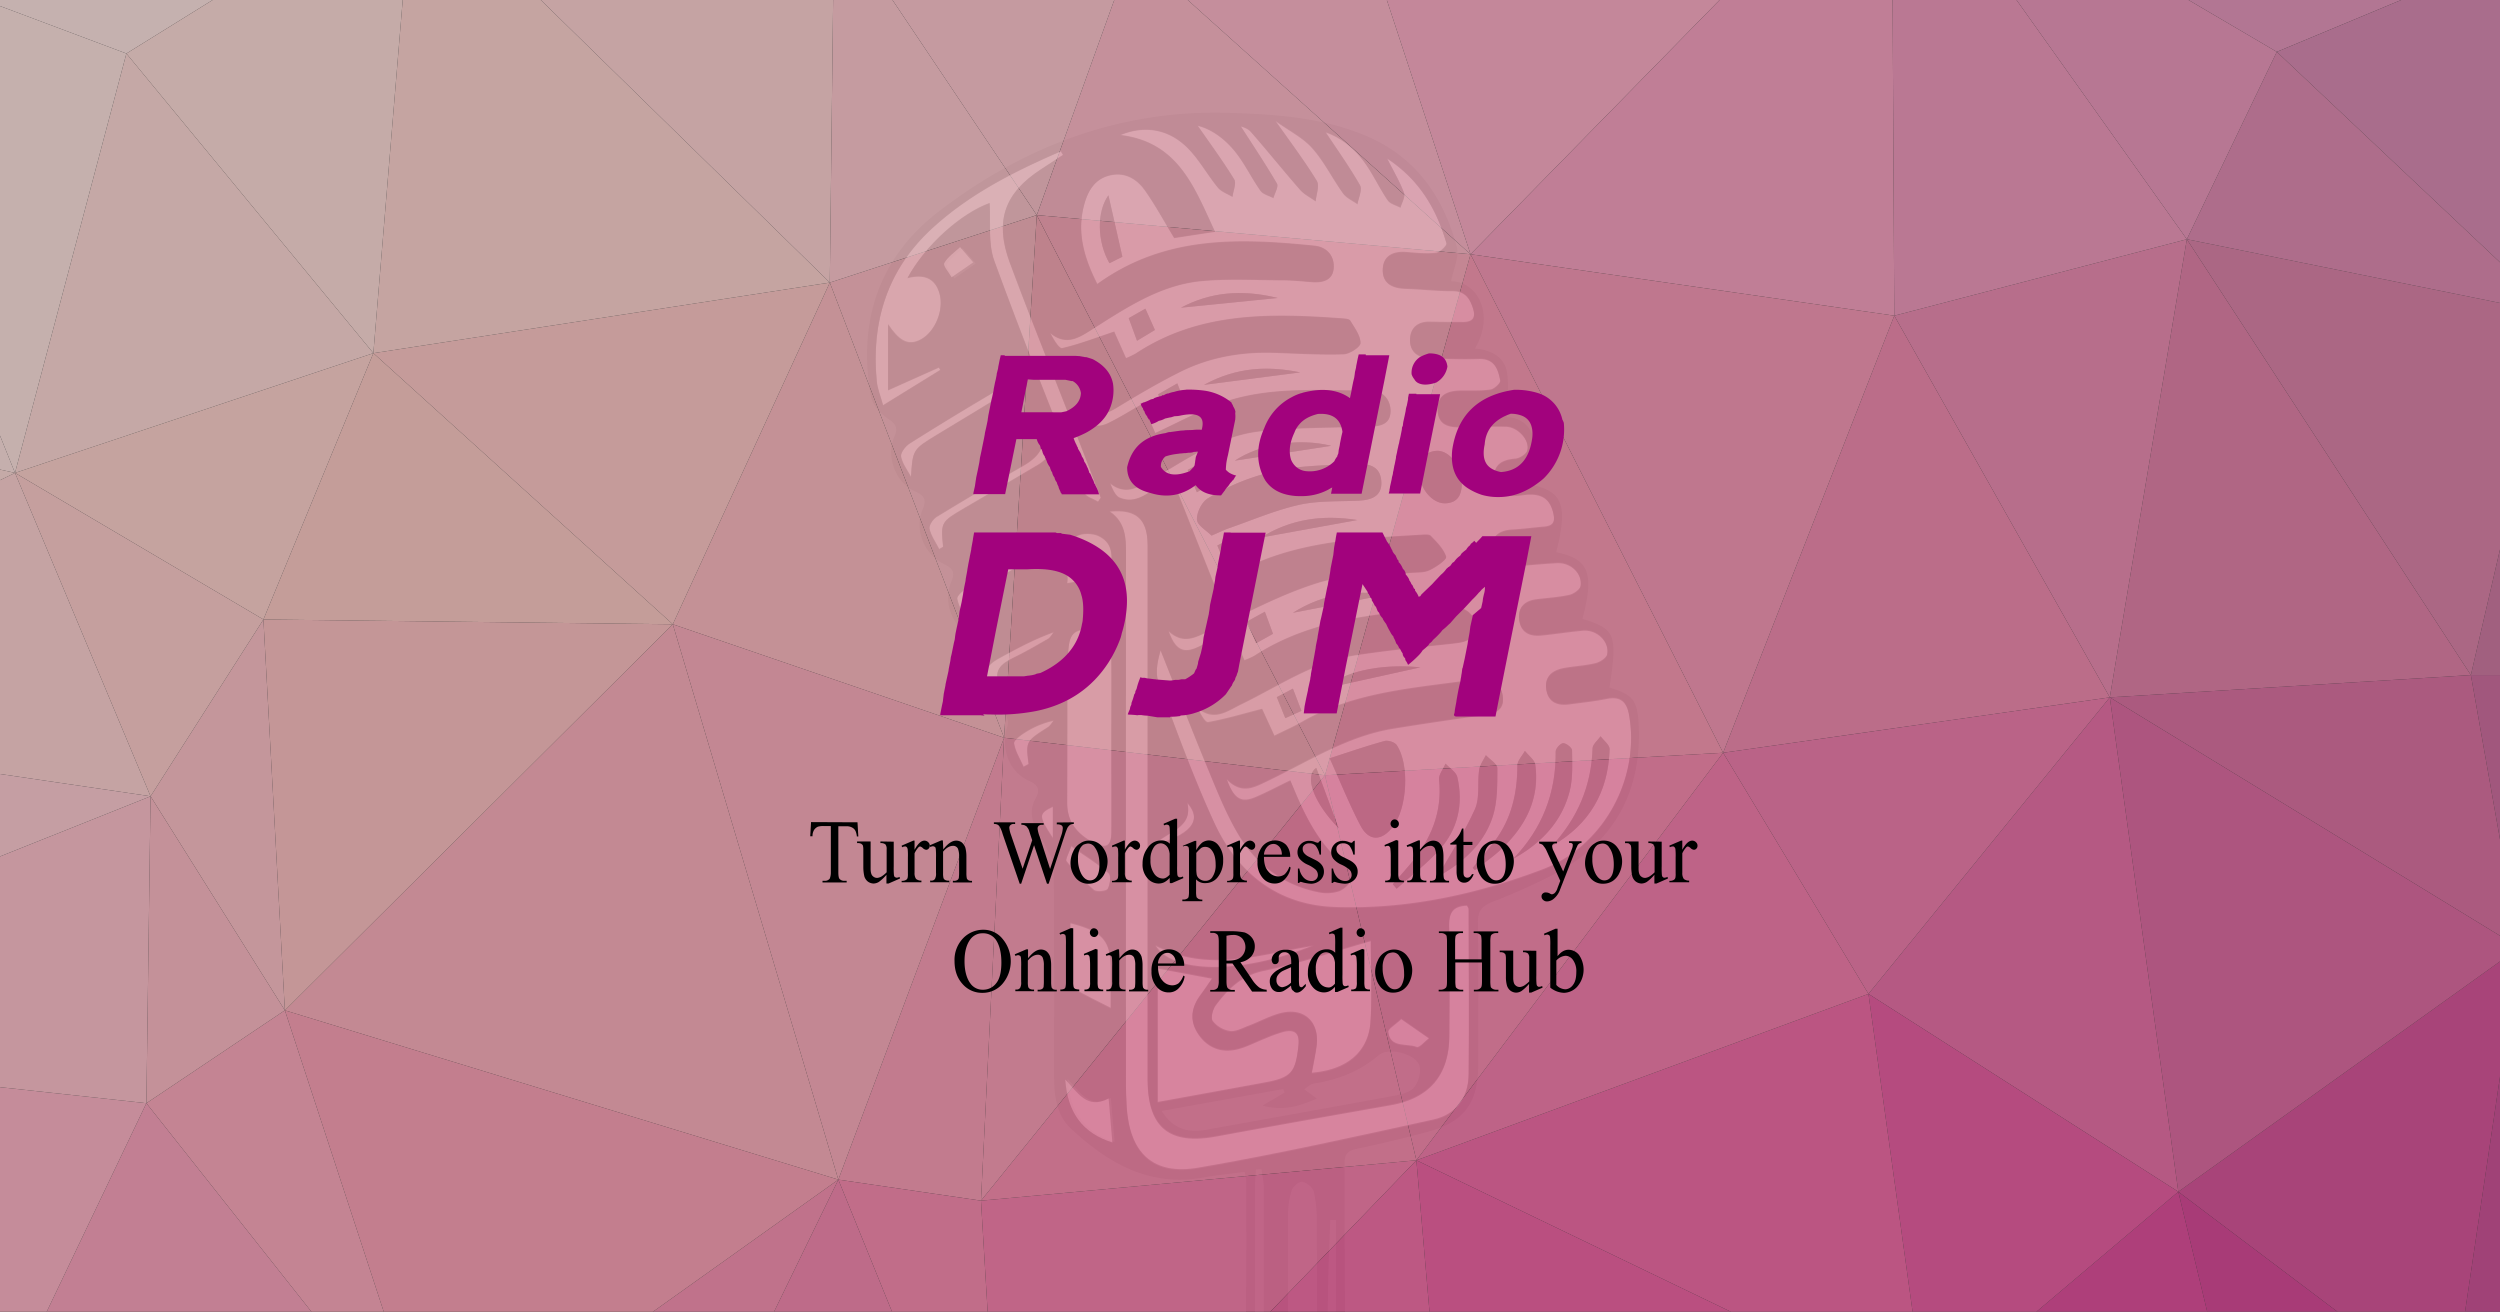<svg id="ab4a870a-f227-40b2-abd1-01bdd7bef447" data-name="Main" xmlns="http://www.w3.org/2000/svg" viewBox="0 0 1200.59 629.99"><rect x="0" y="0" width="1200.59" height="629.99" fill="#333333" stroke="none"/><title>front-slide</title><g style="opacity: 0.51"><path d="M527,136.32c-6.53-12.89-9.85-25-6.3-38.12,1.82-6.71,5.18-12.55,12.67-14.18,7.17-1.57,12.75,1.89,16.61,7.38,4.88,7,8.94,14.49,13.94,22.74l19.55-3c-9.87-21.13-17.5-43-45.5-46.36,11.27-4.71,22.7-3.18,31.85,5.63,5.86,5.64,9.84,13.18,15.07,19.54,1.68,2,4.65,3,7,4.46.34-2.85,2-6.49.79-8.41-5.62-9.13-12-17.79-17.53-25.75,6.77,1.59,13.7,6.65,19,13.71,4.15,5.52,7.19,11.88,11.21,17.53,1.24,1.74,4.08,2.36,6.18,3.49.64-2.34,2.56-5.44,1.7-6.91-5.68-9.72-12-19.08-17.37-27.5.23.11,3.17.73,4.76,2.53,8,9.13,15.64,18.67,23.66,27.84,2,2.3,5,3.76,7.56,5.6.26-3.3,1.93-7.46.53-9.75-5.73-9.38-12.39-18.19-19.89-28.9,6.7,4.81,13.23,8,17.69,13.06C636,77.43,639.89,85.55,645,92.68c1.61,2.22,4.57,3.47,6.91,5.16.49-3,2.39-6.92,1.2-9-5.09-8.9-11.09-17.28-16.51-25.48,7.2,2.39,13.86,7.72,18.94,14.85,4,5.63,6.93,12,10.83,17.76,1.2,1.76,4.05,2.38,6.14,3.53.64-2.35,2.4-5.12,1.71-7-2-5.37-5-10.38-8.12-16.56,15.6,10.23,23.78,24.41,28.53,40.81.31,1-3.13,4.41-5,4.62-4.74.52-9.61,0-14.42-.39-6.28-.44-11,1.8-11.16,8.44s4.78,8.82,10.9,9c7.49.24,15,1.11,22.44,1.11,6.06,0,8.39,3.36,10,8.41,1.48,4.69-.28,6.65-4.8,6.68-5.35,0-10.71-.07-16.06-.17s-9,2.63-9.35,7.85c-.43,5.67,3,9.09,8.69,9.36,8,.38,16.07.73,24.08.43,7.72-.3,9.49,5,10.52,10.58.22,1.2-2.86,4.11-4.7,4.38-4.72.71-9.6.37-14.42.48-6,.13-11,1.92-10.94,8.9s4.94,8.63,11,8.44c7.23-.23,14.46-.36,21.68-.26,5.72.08,11.65,6.44,10.38,11.61-.43,1.75-3.63,3.82-5.71,4-6.3.51-10.75,2.86-10.09,9.64.72,7.35,6.47,8.63,12.55,7.75,7.73-1.11,13.77-.32,15.77,8.87.93,4.29-.3,6-4.43,6.39-5.07.43-10.12,1.12-15.19,1.4-5.92.32-10.08,2.73-9.8,9.09.29,6.91,5.13,8.74,11.24,8.27,6.67-.5,13.32-1.2,20-1.54,6.51-.33,12.2,5.12,11.23,11.25-.27,1.74-3.32,3.85-5.43,4.32-5.2,1.16-10.59,1.43-15.89,2.13-5.7.75-8.89,4-8.12,9.79s5.08,7.82,10.54,7.27c6.65-.67,13.27-1.72,19.93-2.33s13,5.27,11.76,11.62c-.33,1.76-3.39,3.76-5.54,4.29-4.91,1.21-10,1.43-15,2.32-5.66,1-9.72,4-8.66,10.33,1,5.82,5.39,7.55,10.86,6.82,6.1-.81,12.24-1.45,18.26-2.66,6.56-1.3,9.46,1.61,10.55,7.66,5.56,30.62-12.07,63.46-41.69,74.65-32,12.08-65.27,19.23-99.64,18-27.6-1-46.73-16.47-57.9-40.7-10-21.8-18.22-44.5-26.61-67-1.71-4.61-.71-10.23.91-15.72,7.56,19,14.94,38.05,22.76,56.94,4.38,10.58,8.64,21.36,14.45,31.18,8.63,14.58,21.51,24.42,38.49,27.84a19.26,19.26,0,0,0,10.15-.51,12.23,12.23,0,0,0,6.22-6.36c.52-1.3-2-4.49-3.84-6-10.6-8.47-16.95-19.82-22.29-31.91-1.18-2.66-2.28-5.36-3.65-8.6-5.86,2.83-11.22,5.7-16.79,8.06-6.79,2.87-10.29.92-13.79-8.82,7.08,7.1,12.69,4.09,18.78,1.2,20-9.5,38.77-21.93,61.17-25.56,14.51-2.34,29.06-4.46,43.62-6.51,5.32-.75,9.72-2.32,9-8.74-.7-6.17-5.38-9.28-10.79-8.46-29.22,4.43-59.31,5.54-85.91,20.88-3.9,2.25-8,4-12.92,6.48l-5.91-12.89c-9,2.32-17.34,4.85-25.91,6.37-1.43.25-3.63-3.87-5.21-7.17,8.08,6.87,14.38,1.67,21.09-1.59,18-8.74,34.78-20.43,55.06-23.53,15.33-2.35,30.79-3.86,46.21-5.54,5.64-.62,11.12-1.2,11-8.64-.1-5.76-5.41-9.57-12.93-8.81-32.18,3.26-64.77,5-93.13,23.49a33.35,33.35,0,0,1-4.66,2.05l-6.39-14.48c-5.63,2.9-10.71,5.75-16,8.2-7,3.26-10.89,1.3-14.06-7.91,6.88,6.39,12.47,3.42,18.71.43,17.53-8.39,34.84-17.86,53.27-23.58,13.74-4.26,29.09-3.32,43.73-4.71,3.19-.31,6.7,0,9.49-1.22,3.21-1.44,8.51-5.17,8.12-6.41-1.18-3.76-4.48-7-7.36-10-.83-.87-3.06-.62-4.62-.53-33.71,2-67.55,3.41-97,23.22a9.45,9.45,0,0,1-2.41.57l-19.83-49.94C554,232.48,548.17,243,537.88,239c-2.18-.85-3.48-4-4.74-7.07,6.12,4.9,11.31,3.18,17.07-.07,17.65-9.92,34.34-22.66,55.15-24.91,17.24-1.86,34.7-1.7,52.07-2.2,5.32-.15,10.22-1,10.35-7.26.13-5.84-4-10.08-9.53-10-24.52.17-49.43-2.43-73.09,6.49-10.19,3.84-19.85,9.06-30.33,13.92l-6.17-14c-5.54,3.14-10.71,6.41-16.16,9.09-6.68,3.29-11,.81-13.57-8.6,6.23,6.62,11.64,4.78,17.52,1.22,10-6.1,20.21-12.1,30.72-17.34,14.14-7,29.39-9.56,45.17-9,11,.38,21.95,1.06,32.9.71,2.93-.09,8.13-3.49,8.12-5.35,0-3.59-2.84-7.27-4.87-10.68-.49-.83-2.43-1-3.73-1.09-34.46-2.47-68.66-3.38-99.28,16.83a40.64,40.64,0,0,1-4.71,2.24l-5.67-12.72c-8.68,2.9-16.67,6-24.92,7.92-1.49.35-4.08-4-5.79-7.31,7.61,6.16,13.56,2.42,19.83-1.57,16.49-10.48,33-21.59,53-23.44,13-1.19,26.14-.41,39.23-.35,4.54,0,9.08.52,13.62.87,5.42.41,10.21-1,10.42-7.11.2-5.69-3.47-9.69-9.29-10.27C595.14,114.29,559.35,112.9,527,136.32Zm54.85,120.9c3.84-1.64,6-2.71,8.19-3.48,11.26-3.91,22.34-8.7,33.9-11.3,9.24-2.08,19.08-1.54,28.66-2,6.35-.33,11.46-2.33,10.72-9.76-.68-6.83-6-8.08-11.84-7.84-8,.32-16,.51-24,1.19A106.39,106.39,0,0,0,580,239.37c-2.89,1.79-5.35,6.82-5.17,10.2C575,252.29,579.41,254.78,581.8,257.22Zm56.75,106.94c5.24,11.61,9.48,22.21,14.75,32.28,4.06,7.79,10.29,7.62,15.71.42,6.79-9,7.93-29.61,1.75-39-.93-1.42-4.17-2.48-5.88-2C656.48,358.15,648.23,361,638.55,364.16Zm30.32,60.48,1.83,2.16c7-6.31,14.64-12.06,20.84-19.08,8.64-9.76,11.23-21.78,8.28-34.52-.57-2.45-3.69-4.32-5.64-6.46-1.1,2.57-3.36,5.25-3.11,7.68,1.64,15.75-4,28.83-13.82,40.55C674.51,418.24,671.67,421.42,668.87,424.64Zm21.52-3.59c10.75-6,21.75-14.69,26.37-28.64,2.41-7.31,2.27-15.6,2.3-23.45,0-2.09-3.57-4.2-5.51-6.31-1.12,2.36-2.87,4.62-3.23,7.08-.9,6.28.42,13.36-2,18.83C703.08,400.2,696,411,690.39,421.05Zm16.87-4.28,1,1.1c4.18-3.3,8.64-6.3,12.51-9.94,11.68-11,18.69-24.09,16.52-40.62-.32-2.41-3.29-4.47-5-6.7-1.26,2.34-3.62,4.68-3.61,7,0,13.24-2.82,25.5-10.81,36.23C714.52,408.31,710.8,412.47,707.26,416.77Zm19.5-4.39c14.33-7.95,23.47-18.56,27-32.42,1.61-6.25,1.23-13.08,1.16-19.64,0-1.25-2.8-3.49-4.23-3.43s-3.65,2.6-3.63,4C747.3,380.84,740.64,397.94,726.76,412.38ZM702,233.06c0-9.2-6-17-12.24-16.55-6,.44-7.85,5-8,10.1-.27,7.75,6.09,15.35,12.42,15.1S701.79,237,702,233.06ZM745.35,406.2c18.06-10.31,27-26,27.63-46.42.06-2-2.81-4.12-4.33-6.19-1.33,1.94-3.77,3.84-3.84,5.82C764.22,377.54,757.55,393,745.35,406.2ZM539,123.31c-2.41-10.62-4.57-20.15-6.69-29.51-5.63,7.84-5.54,22.18.5,32.6Zm66.56,134.85,46.29-8.42C635.47,247.13,620.06,249.09,605.54,258.16ZM567.11,147.77l46.51-4.67C596,138.81,581.16,140.37,567.11,147.77Zm99,137.72c-15.44-2-30.06-.75-45.26,8.81ZM593,221.23l46.27-7.13C623.68,210.21,605,213.26,593,221.23Zm89.11,99.25c-19.87-1.94-37.42,2.33-45.57,10.09ZM624.43,178.83c-15.54-3.17-30.52-2.58-46.24,6ZM570.34,225.7c1.64,3.94,2.93,7,4.44,10.67l9.34-5.4L579.8,220.4Zm72.54,172c-3.67-9.85-7.22-19.39-10.75-28.92C626.17,372.7,631,385.67,642.88,397.72Zm-77.49-213.6-9.19,5.24c1.5,3.74,2.8,7,4.28,10.65l9-5.29Zm28.62,73-9.4,4.84,4.32,10.56,9.16-4.87Zm-48-93.48,8.62-5.19c-1.67-3.74-3-6.79-4.57-10.22l-8,4.54Zm52.8,134.85c1.63,3.88,2.93,7,4.39,10.41l8.12-4.54c-1.32-3.57-2.52-6.85-3.91-10.61ZM625,341.38l-4.1-10.68-7.74,4.09,4.09,10.09Z" style="fill: #fff;opacity: 0.71"/><path d="M532.83,245.47c13-1.36,18.34,3.66,18.35,16.48q0,128.06,0,256.12c0,23,10.32,31.49,32.85,27.35,27.86-5.13,55.76-10.06,83.66-15,18.56-3.27,28.16-14.24,28.3-33,.14-17.67.27-35.34-.08-53-.13-6.28,1.78-9.65,8.57-9.86.25.51.83,1.14.83,1.78.06,26.49.25,53,0,79.48-.11,11-6,19.4-16.79,21.76-37.56,8.24-75.12,16.63-113,23.16-21.9,3.77-33-7.06-34.46-29.45-.48-7.73-.35-15.51-.35-23.27q0-120.84,0-241.68C540.79,258.43,540.75,250.83,532.83,245.47Z" style="fill: #fff;opacity: 0.71"/><path d="M658.32,451.53c0,13.86.63,26.43-.16,38.91-.93,14.64-11.25,23.34-28.27,24.7.82-4.51,1.77-8.82,2.36-13.18,1.5-11.2-5.91-18.22-16.94-15.53-5.37,1.32-10.37,4.12-15.59,6.1-3,1.11-6.16,2.94-9,2.58a13,13,0,0,1-8.3-4.83c-1.1-1.59,0-5.83,1.45-7.83,5.9-7.92,12.33-14.44,23.2-16.68C623.94,462.3,640.38,456.64,658.32,451.53Z" style="fill: #fff;opacity: 0.71"/><path d="M510.58,74.26l-10.67,7C482.38,92.64,477.56,106,485,126.05c9.09,24.55,18.93,48.82,28.42,73.23,5.12,13.18,10.17,26.38,15.26,39.57l-1.37,2c-2.26-1.41-5.79-2.31-6.58-4.3-14.71-37-29.58-73.95-43.2-111.35-3.1-8.53-1.66-18.72-2.28-27.76-13.61,4.89-30.82,20.09-39.38,35.91,7.7-2,13.35-.2,15.43,7.72,2,7.75-2.17,17.92-8.79,21.7s-11,.25-16-7.13v31.61l24.39-10.92.74,1.2-27.54,17c-1.23-4.55-2.65-7.91-3-11.38-2.85-28.63,5.12-53.85,26.37-73.45,18-16.59,39.72-27.55,62-37.18Z" style="fill: #fff;opacity: 0.71"/><path d="M555.94,529.19V464.73l26.23,4.91c-2.07,3-3.73,5.52-5.55,7.95-4.45,5.94-5.49,12.17-1.25,18.54s10.63,9.12,18,7.61c4.86-1,9.39-3.54,14.09-5.35a72,72,0,0,1,9-3.26c5.66-1.36,7.75,1,7.11,6.85-1.43,13.06-3.47,15.5-16.28,17.84Z" style="fill: #fff;opacity: 0.71"/><path d="M533.76,358.27c0,13.64.08,27.29,0,40.94-.06,7.16-2.42,8.58-8.79,5.26-7.63-4-12.5-9.88-12.48-19q.09-34.12.07-68.25a7.77,7.77,0,0,1,.05-1.6c1.09-5.46-.33-12.73,8-13.52,6.5-.62,13.08,6.82,13.16,14.42C533.86,330.43,533.76,344.35,533.76,358.27Z" style="fill: #fff;opacity: 0.71"/><path d="M533.46,484c-7-3.56-11.92-5.95-16.7-8.68a5.5,5.5,0,0,1-2.61-3.73c-.22-9.44-.12-18.9-.12-28.61,15.72,4,19.43,8.47,19.43,22.26Z" style="fill: #fff;opacity: 0.71"/><path d="M533.61,276.42,512.54,280c1-7.52-3.52-16.26,4.18-22.41,2.36-1.88,8-1.84,10.95-.38C536.29,261.45,533.33,269.71,533.61,276.42Z" style="fill: #fff;opacity: 0.71"/><path d="M487.06,172.93c4.88,7,4.11,10.65-2.9,15-11.33,7-22.78,13.82-34.16,20.75-11.65,7.09-11.64,7.1-12.46,20.26-1.7-3.25-4.2-6.36-4.79-9.8-.32-1.86,2.13-5,4.15-6.33q19.94-12.6,40.27-24.55C483,184.8,487.83,181,487.06,172.93Z" style="fill: #fff;opacity: 0.71"/><path d="M501.4,208.52c5.06,6.37,3,11.06-2.87,14.59-11.68,7-23.45,13.8-35.19,20.69-11.53,6.78-11.53,6.78-10.37,18.66l-1.92,1.13c-1.64-3.24-3.91-6.35-4.64-9.78-.36-1.67,1.69-4.74,3.47-5.83q20.16-12.3,40.7-24C496.77,220.53,501.54,216.52,501.4,208.52Z" style="fill: #fff;opacity: 0.71"/><path d="M514.47,406c7.12,5,12.95,8.56,17.95,13,1.28,1.15.72,5.65-.47,7.79-.64,1.14-5.36,1.61-6.63.51a104.21,104.21,0,0,1-13.1-13.79C511.48,412.67,513.3,409.7,514.47,406Z" style="fill: #fff;opacity: 0.71"/><path d="M631,453.84c-36.34,14.81-68.8,13.25-76.18-.11C581.35,467.31,606.09,457.54,631,453.84Z" style="fill: #fff;opacity: 0.71"/><path d="M464.39,298.55c-1.66-3.68-3.93-7.24-4.66-11.1-.27-1.44,2.75-4.09,4.79-5.28,13.45-7.84,27.05-15.44,40.6-23.11l1.27,1.56c-1.28,1.2-2.38,2.69-3.85,3.55-8.73,5.09-17.52,10.08-26.33,15-11.3,6.35-11.31,6.32-9.26,17.9Z" style="fill: #fff;opacity: 0.71"/><path d="M672.91,489.05l13.45,9.38c-2,1.54-4.73,4.82-6,4.34-4.88-1.94-12.82.76-13.73-7.49C666.51,493.76,670,491.85,672.91,489.05Z" style="fill: #fff;opacity: 0.71"/><path d="M480.34,333.51c-9.26-7.7-9.07-12.91-.38-17.67,8.33-4.56,16.68-9.09,26.16-12.48-.92,1.14-1.62,2.66-2.8,3.35-5.51,3.2-11.06,6.39-16.78,9.16-6,2.91-9.85,6.38-6.08,13.57C480.86,330.2,480.43,331.4,480.34,333.51Z" style="fill: #fff;opacity: 0.71"/><path d="M491.59,368.13c-1.64-3.74-4-7.38-4.57-11.28-.22-1.58,3.3-4.12,5.55-5.51a41.87,41.87,0,0,1,13.56-5.55c-1,1.14-1.71,2.6-2.91,3.37-10.56,6.75-10.59,6.71-9.18,17.63Z" style="fill: #fff;opacity: 0.71"/><path d="M570.21,385.34c7.93,8.88.62,15.93-16.15,20.28C561.26,398.66,573,397.47,570.21,385.34Z" style="fill: #fff;opacity: 0.71"/><path d="M505.66,402.37c-7-10.69-7-11.85,0-15.21Z" style="fill: #fff;opacity: 0.71"/><path d="M581.8,257.22c-2.39-2.44-6.83-4.93-7-7.65-.18-3.38,2.28-8.41,5.17-10.2A106.39,106.39,0,0,1,627.46,224c8-.68,16-.87,24-1.19,5.8-.24,11.16,1,11.84,7.84.74,7.43-4.37,9.43-10.72,9.76-9.58.5-19.42,0-28.66,2-11.56,2.6-22.64,7.39-33.9,11.3C587.76,254.51,585.64,255.58,581.8,257.22Z" style="opacity: 0.71"/><path d="M638.55,364.16c9.68-3.12,17.93-6,26.33-8.31,1.71-.47,5,.59,5.88,2,6.18,9.39,5,30-1.75,39-5.42,7.2-11.65,7.37-15.71-.42C648,386.37,643.79,375.77,638.55,364.16Z" style="opacity: 0.71"/><path d="M668.87,424.64c2.8-3.22,5.64-6.4,8.38-9.67,9.84-11.72,15.46-24.8,13.82-40.55-.25-2.43,2-5.11,3.11-7.68,2,2.14,5.07,4,5.64,6.46,2.95,12.74.36,24.76-8.28,34.52-6.2,7-13.84,12.77-20.84,19.08Z" style="opacity: 0.71"/><path d="M690.39,421.05c5.65-10,12.69-20.85,17.91-32.49,2.44-5.47,1.12-12.55,2-18.83.36-2.46,2.11-4.72,3.23-7.08,1.94,2.11,5.52,4.22,5.51,6.31,0,7.85.11,16.14-2.3,23.45C712.14,406.36,701.14,415.05,690.39,421.05Z" style="opacity: 0.71"/><path d="M707.26,416.77c3.54-4.3,7.26-8.46,10.59-12.92,8-10.73,10.84-23,10.81-36.23,0-2.33,2.35-4.67,3.61-7,1.75,2.23,4.72,4.29,5,6.7,2.17,16.53-4.84,29.65-16.52,40.62-3.87,3.64-8.33,6.64-12.51,9.94Z" style="opacity: 0.71"/><path d="M726.76,412.38c13.88-14.44,20.54-31.54,20.32-51.46,0-1.43,2.31-4,3.63-4s4.22,2.18,4.23,3.43c.07,6.56.45,13.39-1.16,19.64C750.23,393.82,741.09,404.43,726.76,412.38Z" style="opacity: 0.71"/><path d="M702,233.06c-.23,3.92-1.51,8.39-7.86,8.65s-12.69-7.35-12.42-15.1c.19-5.15,2-9.66,8-10.1C696,216.06,702.06,223.86,702,233.06Z" style="opacity: 0.71"/><path d="M745.35,406.2c12.2-13.25,18.87-28.66,19.46-46.79.07-2,2.51-3.88,3.84-5.82,1.52,2.07,4.39,4.17,4.33,6.19C772.37,380.16,763.41,395.89,745.35,406.2Z" style="opacity: 0.71"/><path d="M539,123.31l-6.19,3.09c-6-10.42-6.13-24.76-.5-32.6C534.41,103.16,536.57,112.69,539,123.31Z" style="opacity: 0.71"/><path d="M605.54,258.16c14.52-9.07,29.93-11,46.29-8.42Z" style="opacity: 0.71"/><path d="M567.11,147.77c14-7.4,28.91-9,46.51-4.67Z" style="opacity: 0.71"/><path d="M666.13,285.49l-45.26,8.81C636.07,284.74,650.69,283.45,666.13,285.49Z" style="opacity: 0.71"/><path d="M593,221.23c12-8,30.69-11,46.27-7.13Z" style="opacity: 0.71"/><path d="M682.1,320.48l-45.57,10.09C644.68,322.81,662.23,318.54,682.1,320.48Z" style="opacity: 0.71"/><path d="M624.43,178.83l-46.24,6C593.91,176.25,608.89,175.66,624.43,178.83Z" style="opacity: 0.71"/><path d="M570.34,225.7l9.46-5.3L584.12,231l-9.34,5.4C573.27,232.72,572,229.64,570.34,225.7Z" style="opacity: 0.71"/><path d="M642.88,397.72c-11.89-12.05-16.71-25-10.76-28.93C635.66,378.33,639.21,387.87,642.88,397.72Z" style="opacity: 0.71"/><path d="M565.39,184.12l4.08,10.6-9,5.29c-1.48-3.66-2.78-6.91-4.28-10.65Z" style="opacity: 0.71"/><path d="M594,257.16l4.08,10.53-9.16,4.87L584.61,262Z" style="opacity: 0.71"/><path d="M546.06,163.68l-4-10.87,8-4.54c1.54,3.43,2.9,6.48,4.57,10.22Z" style="opacity: 0.71"/><path d="M598.86,298.53l8.6-4.74c1.39,3.76,2.59,7,3.91,10.61l-8.12,4.54C601.79,305.49,600.49,302.41,598.86,298.53Z" style="opacity: 0.71"/><path d="M625,341.38l-7.75,3.5-4.09-10.09,7.74-4.09Z" style="opacity: 0.71"/><path d="M696.86,135.07c12.68.06,21.25,15.8,11.46,32.31,7.89.68,14.38,4,15.49,12,.89,6.47-.1,13.2-.28,21,5.72-.12,12,3.52,13.15,11.6,1,6.72.2,13.71.2,21.15,13.57,3.33,16.11,10,10.47,32.06,15.7,3.17,18.44,10.12,12.59,32,15.93,4.95,16.89,7.39,13,33,11.36,3.47,13.55,6,14.06,18.7,1.28,32-12.29,55.84-40.53,70.89a303.23,303.23,0,0,1-30,13.45c-5,2-6.82,4.49-6.73,10,.35,22.76.19,45.53.14,68.3,0,18.18-6.81,27.3-24.15,32q-17,4.57-34.31,8.22c-4.18.9-5.74,2.56-5.73,6.9.11,67,0,4.43.21,71.38H598.39c.2-64.27.14,1,.09-63.3a24.61,24.61,0,0,0-.78-3.92c-6.66.89-13.25,1.5-19.75,2.68-25.85,4.69-45.8-6.84-63.62-23.46-7.11-6.63-8.12-16-8.12-25.3,0-33.47.1-67-.18-100.43,0-3.21-2.25-6.48-3.76-9.58-3.63-7.47-10.08-14.23-4.8-23.59,2.11-3.73,1-6.25-3.24-8.11-9.94-4.39-13.93-16-10.31-26.7.66-1.95-.94-6.16-2.73-7.19-10.21-5.87-14.92-16.83-10.7-27.27,1.66-4.1.81-6.22-3.35-8.07-9.78-4.32-14.54-16.67-10.25-26.56,1.86-4.29.61-6.34-3.25-8.17-9.85-4.67-14.7-16.67-10.55-26.45,1.9-4.48.93-6.63-3.59-8.57-9.28-4-14.21-16.89-10.1-26.09,1.94-4.34,1-6.25-3-8.9-3.61-2.35-7.47-6.73-8.18-10.75-6.36-35.66,3.65-66.47,32.42-88.6,41-31.56,87.6-49.25,140.08-47.5C612.79,54.9,635,56.37,656,65.22c23.94,10.12,37.08,29.22,43.61,53.22C700.94,123.4,697.87,129.56,696.86,135.07Zm-170,1.52c32.42-23.43,68.23-22,104.35-18.44,5.82.58,9.49,4.58,9.3,10.27-.22,6.13-5,7.53-10.43,7.12-4.54-.35-9.09-.85-13.63-.87-13.09-.07-26.26-.84-39.25.35-20.08,1.85-36.57,13-53.07,23.45-6.27,4-12.23,7.73-19.84,1.57,1.71,3.35,4.3,7.66,5.8,7.31,8.25-1.94,16.24-5,24.93-7.92l5.67,12.72a39.06,39.06,0,0,0,4.71-2.24c30.64-20.22,64.85-19.3,99.32-16.84,1.3.1,3.25.27,3.74,1.09,2,3.42,4.86,7.1,4.87,10.69,0,1.86-5.19,5.26-8.13,5.35-11,.35-21.94-.33-32.91-.71-15.78-.55-31,2-45.19,9-10.51,5.24-20.68,11.24-30.74,17.34-5.87,3.56-11.29,5.4-17.52-1.22,2.59,9.41,6.9,11.9,13.57,8.61,5.46-2.69,10.63-6,16.17-9.1l6.18,14c10.48-4.86,20.15-10.09,30.34-13.93,23.67-8.92,48.59-6.32,73.13-6.49,5.51,0,9.65,4.2,9.53,10-.14,6.28-5,7.11-10.36,7.27-17.37.5-34.84.34-52.09,2.2-20.82,2.25-37.52,15-55.17,24.92-5.77,3.25-11,5-17.08.07,1.26,3.11,2.55,6.23,4.73,7.07,10.3,4,16.1-6.53,25.39-8.37l19.84,50a10.61,10.61,0,0,0,2.41-.57c29.46-19.83,63.32-21.25,97-23.24,1.56-.09,3.8-.34,4.62.53,2.89,3,6.19,6.26,7.37,10,.39,1.24-4.91,5-8.13,6.41-2.78,1.25-6.3.91-9.49,1.22-14.64,1.39-30,.45-43.75,4.72-18.44,5.71-35.75,15.19-53.29,23.59-6.24,3-11.83,5.95-18.73-.44,3.18,9.21,7.08,11.18,14.08,7.92,5.27-2.45,10.35-5.3,16-8.21,2.2,5,4.21,9.53,6.39,14.49a34,34,0,0,0,4.67-2.06c28.37-18.46,61-20.23,93.16-23.49,7.53-.76,12.85,3.05,12.94,8.81.12,7.45-5.36,8-11,8.64-15.42,1.68-30.89,3.2-46.22,5.54C630.8,317.91,614,329.61,596,338.35c-6.71,3.26-13,8.46-21.1,1.59,1.58,3.3,3.78,7.42,5.21,7.17,8.57-1.52,17-4.05,25.92-6.37L612,353.63c4.87-2.42,9-4.23,12.93-6.48,26.61-15.35,56.71-16.45,86-20.89,5.4-.82,10.09,2.29,10.79,8.46.73,6.43-3.68,8-9,8.75-14.57,2-29.12,4.17-43.64,6.52-22.42,3.62-41.22,16.06-61.2,25.56-6.1,2.9-11.71,5.91-18.78-1.19,3.49,9.74,7,11.69,13.78,8.82,5.58-2.36,10.94-5.23,16.81-8.07,1.37,3.25,2.47,5.95,3.64,8.61,5.35,12.09,11.7,23.45,22.31,31.92,1.84,1.47,4.36,4.66,3.84,6a12.23,12.23,0,0,1-6.23,6.35,19.12,19.12,0,0,1-10.14.52c-17-3.42-29.88-13.27-38.52-27.86-5.81-9.82-10.07-20.6-14.46-31.19-7.81-18.89-15.19-38-22.76-57-1.63,5.49-2.63,11.11-.91,15.72,8.39,22.54,16.56,45.25,26.62,67.06C594.17,419.5,613.3,435,640.91,436c34.39,1.23,67.69-5.92,99.69-18,29.63-11.2,47.27-44,41.71-74.68-1.09-6-4-9-10.56-7.66-6,1.2-12.16,1.85-18.26,2.66-5.48.73-9.89-1-10.87-6.82-1.06-6.31,3-9.32,8.66-10.34,5-.89,10.14-1.11,15.05-2.32,2.15-.53,5.21-2.53,5.54-4.3,1.19-6.35-5-12.25-11.77-11.62s-13.27,1.67-19.93,2.33c-5.47.55-9.77-1.38-10.55-7.27s2.42-9,8.13-9.8c5.3-.69,10.7-1,15.89-2.13,2.11-.47,5.16-2.58,5.44-4.32,1-6.13-4.72-11.58-11.24-11.25-6.68.34-13.34,1-20,1.54-6.11.47-11-1.37-11.25-8.28-.27-6.36,3.89-8.77,9.81-9.09,5.08-.28,10.13-1,15.19-1.4,4.14-.35,5.37-2.1,4.44-6.4-2-9.19-8-10-15.77-8.87-6.09.88-11.84-.4-12.56-7.76-.66-6.77,3.79-9.12,10.09-9.64,2.08-.16,5.28-2.23,5.71-4,1.28-5.17-4.66-11.53-10.37-11.61-7.23-.1-14.47,0-21.69.25-6.1.19-11-1.33-11-8.43s5-8.78,10.94-8.91c4.82-.11,9.7.23,14.43-.48,1.84-.27,4.92-3.18,4.7-4.38-1-5.61-2.8-10.88-10.52-10.59-8,.3-16.07-.05-24.09-.42-5.73-.27-9.13-3.7-8.7-9.37.39-5.23,3.93-8,9.35-7.85s10.71.2,16.07.17c4.53,0,6.28-2,4.8-6.69-1.6-5.05-3.93-8.41-10-8.41-7.48,0-15-.87-22.45-1.11-6.12-.2-11-2.37-10.9-9s4.88-8.88,11.16-8.44c4.81.35,9.69.92,14.42.39,1.93-.21,5.36-3.57,5.06-4.62-4.76-16.41-12.94-30.6-28.54-40.83,3.12,6.18,6.11,11.19,8.12,16.57.69,1.85-1.07,4.62-1.71,7-2.09-1.14-4.95-1.77-6.14-3.53-3.91-5.72-6.83-12.14-10.84-17.77-5.08-7.13-11.75-12.46-19-14.86,5.42,8.21,11.43,16.59,16.52,25.5,1.2,2.09-.72,6-1.2,9-2.34-1.69-5.31-2.94-6.91-5.16-5.15-7.13-9.08-15.26-14.86-21.78-4.47-5-11-8.26-17.7-13.06C620,68.8,626.64,77.61,632.37,87c1.4,2.29-.27,6.46-.53,9.76-2.55-1.84-5.55-3.3-7.57-5.61-8-9.16-15.61-18.71-23.66-27.84-1.6-1.81-4.54-2.43-4.76-2.54,5.4,8.42,11.69,17.8,17.38,27.52.86,1.47-1.07,4.56-1.7,6.91-2.11-1.13-4.95-1.75-6.19-3.5-4-5.64-7.06-12-11.22-17.53-5.31-7.07-12.25-12.13-19-13.72,5.52,8,11.91,16.63,17.54,25.77,1.18,1.91-.46,5.56-.8,8.41-2.38-1.46-5.35-2.42-7-4.46-5.23-6.36-9.22-13.91-15.08-19.55-9.15-8.81-20.59-10.35-31.86-5.63,28,3.34,35.64,25.24,45.52,46.38l-19.56,3c-5-8.25-9.06-15.78-14-22.74-3.85-5.49-9.44-9-16.62-7.39-7.48,1.64-10.85,7.48-12.67,14.19C517,111.58,520.36,123.69,526.89,136.59Zm5.89,109.19c7.92,5.37,8,13,8,20.91q-.16,120.88-.05,241.78c0,7.77-.13,15.55.35,23.29,1.41,22.39,12.56,33.23,34.48,29.45,37.89-6.53,75.47-14.92,113-23.16,10.78-2.37,16.69-10.77,16.79-21.77.25-26.51,0-53,0-79.52,0-.64-.58-1.27-.83-1.78-6.79.21-8.7,3.58-8.58,9.86.36,17.67.22,35.34.09,53-.14,18.79-9.75,29.76-28.32,33-27.91,4.92-55.82,9.86-83.69,15-22.54,4.14-32.87-4.34-32.87-27.36q0-128.11,0-256.24C551.13,249.45,545.78,244.42,532.78,245.78ZM637.68,630c-.95,0-4.12,0-5.25,0,0-49.24-.08-34.82-.08-43.53a59.39,59.39,0,0,0-1.46-14.29c-.51-2-3.4-4.27-5.51-4.62-1.49-.25-4.45,2.21-5,4a38.11,38.11,0,0,0-1.8,11.73q0,23.33,0,46.66c-4.22,0-6.76-.07-11.68-.07q0-29.71,0-59.43c0-3-.72-6-1.1-9l-2.65.2c-.17,3-.47,6-.48,9.05q0,29.63,0,59.25c12,0,23.92-.19,38.88-.19,0-2.5.05-41.33.05-43.83l-2.74-.06C638.47,595.87,637.68,613.68,637.68,630Zm20.65-178c-18,5.11-34.4,10.77-51.29,14.25-10.88,2.24-17.31,8.76-23.21,16.68-1.5,2-2.55,6.25-1.46,7.83a13.07,13.07,0,0,0,8.32,4.84c2.85.36,6-1.47,9-2.59,5.23-2,10.23-4.78,15.6-6.09,11-2.7,18.45,4.32,17,15.53-.59,4.36-1.54,8.67-2.36,13.18,17-1.35,27.35-10.05,28.28-24.7C659,478.38,658.33,465.8,658.33,451.94ZM510.51,74.5l-1.08-1.75c-22.3,9.63-44.05,20.6-62,37.19-21.26,19.62-29.24,44.85-26.38,73.49.35,3.47,1.77,6.83,3,11.38l27.55-17-.74-1.21-24.41,10.93V155.93c4.92,7.38,9.22,11,16,7.13s10.83-14,8.79-21.71c-2.08-7.92-7.74-9.71-15.43-7.73,8.55-15.82,25.78-31,39.39-35.92.62,9-.82,19.24,2.28,27.78,13.63,37.41,28.5,74.38,43.22,111.39.79,2,4.33,2.89,6.58,4.3l1.37-2c-5.09-13.2-10.14-26.41-15.26-39.59-9.49-24.42-19.34-48.71-28.43-73.27-7.42-20-2.59-33.42,14.94-44.85Zm45.38,455.13,51.39-9.37c12.81-2.34,14.86-4.79,16.29-17.85.64-5.83-1.45-8.22-7.12-6.85a72.6,72.6,0,0,0-9,3.26c-4.7,1.81-9.24,4.36-14.1,5.35-7.4,1.51-13.77-1.21-18-7.61S572.13,484,576.58,478c1.82-2.43,3.49-5,5.56-7.95l-26.25-4.91Zm-22.18-171c0-13.92.1-27.84,0-41.76-.08-7.6-6.66-15.05-13.17-14.43-8.31.79-6.9,8.07-8,13.53a8.54,8.54,0,0,0,0,1.6q0,34.14-.06,68.27c0,9.13,4.85,15,12.48,19,6.38,3.32,8.74,1.9,8.8-5.27C533.78,385.94,533.71,372.29,533.71,358.63Zm24.18,174.89c6,9.44,13.42,10.47,21.89,8.94,30-5.43,60-10.74,89.89-16.28,3.33-.62,7.47-1.6,9.36-3.93,2.11-2.58,3.57-7.38,2.64-10.38-1.81-5.83-14.8-9.17-19.58-5.1-9.12,7.77-19.55,11.79-31.15,13.6-1.56.24-2.94,1.69-4.64,2.73l6.12,4.48c-8.62,3.71-16,6.08-26.14,3.38l10.62-6.29-.69-1.66ZM533.4,484.43V465.66c0-13.8-3.7-18.27-19.44-22.26,0,9.71-.1,19.17.12,28.62a5.52,5.52,0,0,0,2.62,3.73C521.48,478.48,526.45,480.87,533.4,484.43Zm.16-207.68c-.28-6.72,2.68-15-5.95-19.22-3-1.47-8.6-1.51-11,.38-7.7,6.14-3.16,14.89-4.18,22.41Zm-.09,250.51c-10.42,5.54-14.86-3-20.77-9.08,1.1,16,8.43,25.74,22.57,30.17C534.67,541.27,534.09,534.47,533.47,527.26ZM487,173.22c.77,8.05-4.06,11.87-9.89,15.32-13.54,8-27,16.16-40.28,24.56-2,1.28-4.48,4.47-4.16,6.34.59,3.44,3.09,6.55,4.79,9.8.83-13.16.82-13.18,12.47-20.27,11.38-6.93,22.84-13.74,34.18-20.76C491.1,183.87,491.86,180.2,487,173.22Zm14.35,35.6c.15,8-4.63,12-10.83,15.51-13.71,7.74-27.27,15.77-40.71,24-1.78,1.09-3.83,4.16-3.47,5.83.73,3.43,3,6.54,4.64,9.78l1.92-1.13c-1.16-11.88-1.16-11.88,10.38-18.66,11.74-6.89,23.51-13.73,35.2-20.71C504.37,219.88,506.39,215.19,501.33,208.82Zm13.08,197.61c-1.17,3.66-3,6.63-2.26,7.54a104.4,104.4,0,0,0,13.11,13.8c1.27,1.09,6,.63,6.63-.51,1.19-2.14,1.76-6.64.47-7.8C527.36,415,521.53,411.45,514.41,406.43Zm116.52,47.82c-24.86,3.7-49.61,13.48-76.21-.11C562.1,467.51,594.59,469.06,630.93,454.25ZM464.31,298.89l2.55-1.45c-2.05-11.57-2-11.55,9.27-17.9,8.81-5,17.61-10,26.34-15.05,1.47-.86,2.58-2.35,3.85-3.55l-1.26-1.56c-13.56,7.68-27.16,15.28-40.62,23.12-2.05,1.19-5.07,3.85-4.8,5.29C460.37,291.64,462.65,295.21,464.31,298.89ZM672.92,489.47c-2.92,2.8-6.4,4.72-6.23,6.24.91,8.25,8.85,5.55,13.73,7.49,1.22.48,3.93-2.8,6-4.35ZM480.26,333.87c.09-2.12.52-3.31.12-4.08-3.77-7.19.08-10.66,6.08-13.57,5.73-2.78,11.28-6,16.79-9.17,1.18-.68,1.88-2.21,2.8-3.35-9.48,3.4-17.83,7.93-26.17,12.49C471.19,320.94,471,326.16,480.26,333.87ZM468.6,126.52l-6.27-7.25c-2.64,2.5-5.94,4.64-7.57,7.68-.68,1.26,2.23,4.45,3.52,6.76Zm22.91,242,2.46-1.35c-1.41-10.92-1.39-10.89,9.18-17.64,1.2-.77,2-2.23,2.91-3.37a41.87,41.87,0,0,0-13.56,5.55c-2.26,1.4-5.77,3.94-5.55,5.52C487.49,361.12,489.87,364.76,491.51,368.51Zm78.66,17.21C572.92,397.85,561.22,399,554,406,570.79,401.65,578.11,394.61,570.17,385.72Zm-64.58,17V387.54C498.59,390.9,498.56,392.06,505.59,402.76Z" style="opacity: 0.71"/><path d="M467.39,126,457,133.15c-1.28-2.31-4.2-5.51-3.53-6.77,1.64-3,4.95-5.19,7.59-7.7Z" style="fill: #fff;opacity: 0.71"/><path d="M532.4,527.51c.61,7.23,1.19,14,1.8,21.14-14.18-4.44-21.52-14.2-22.62-30.23C517.5,524.56,522,533.08,532.4,527.51Z" style="fill: #fff;opacity: 0.71"/></g><g style="opacity: 0.72"><polygon points="1200.6 324.2 1200.6 263.8 1186.6 324.2 1200.6 324.2" style="fill: #cc719d"/><polygon points="1200.6 403.2 1200.6 324.2 1186.6 324.2 1200.6 403.2" style="fill: #cc659a"/><polygon points="1200.6 630 1200.6 517 1183.8 630 1200.6 630" style="fill: #cb4892"/><polygon points="1122.6 630 1183.8 630 1200.6 517 1200.6 461.7 1046.1 572.3 1122.6 630" style="fill: #d64b94"/><polygon points="1153.1 0 1051 0 1093.4 24.9 1153.1 0" style="fill: #e390b8"/><polygon points="1200.6 126 1200.6 0 1153.1 0 1093.4 24.9 1200.6 126" style="fill: #d784ae"/><polygon points="1186.6 324.2 1200.6 263.8 1200.6 145.5 1050.2 114.9 1186.6 324.2" style="fill: #da7ba4"/>		<polygon points="1050.2 114.9 1200.6 145.5 1200.6 126 1093.4 24.9 1050.2 114.9" style="fill: #de84ad"/><polygon points="1186.6 324.2 1050.2 114.9 1013.2 334.9 1186.6 324.2" style="fill: #e07aa4"/><polygon points="1013.2 334.9 1200.6 449.4 1200.6 403.2 1186.6 324.2 1013.2 334.9" style="fill: #d96a9d"/><polygon points="1046.1 572.3 1200.6 461.7 1200.6 449.4 1013.2 334.9 1046.1 572.3" style="fill: #dd629c"/><polygon points="1060 630 1122.6 630 1046.1 572.3 1060 630" style="fill: #d63e92"/><polygon points="1046.1 572.3 1013.2 334.9 897.3 477.3 1046.1 572.3" style="fill: #e768a2"/><polygon points="1050.2 114.9 909.7 151.6 1013.2 334.9 1050.2 114.9" style="fill: #ea85ad"/><polygon points="977.9 630 1060 630 1046.1 572.3 977.9 630" style="fill: #de4496"/><polygon points="1093.4 24.9 1051 0 968.4 0 1050.2 114.9 1093.4 24.9" style="fill: #ea91b8"/><polygon points="1050.2 114.9 968.4 0 908.9 0 909.7 151.6 1050.2 114.9" style="fill: #ef93b9"/><polygon points="897.3 477.3 918.5 630 977.9 630 1046.1 572.3 897.3 477.3" style="fill: #e8559d"/><polygon points="1013.2 334.9 909.7 151.6 827.5 361.5 1013.2 334.9" style="fill: #f083ab"/><polygon points="897.3 477.3 1013.2 334.9 827.5 361.5 897.3 477.3" style="fill: #ee76a8"/><polygon points="825.8 0 666 0 706.2 122.1 825.8 0" style="fill: #fca8c2"/><polygon points="909.7 151.6 908.9 0 825.8 0 706.2 122.1 909.7 151.6" style="fill: #f69bbc"/><polygon points="909.7 151.6 706.2 122.1 827.5 361.5 909.7 151.6" style="fill: #f592b1"/><polygon points="680.2 557.2 831.3 630 918.5 630 897.3 477.3 680.2 557.2" style="fill: #f062a1"/><polygon points="686.5 630 831.3 630 680.2 557.2 686.5 630" style="fill: #ef5a9e"/><polygon points="680.2 557.2 897.3 477.3 827.5 361.5 680.2 557.2" style="fill: #f476a7"/><polygon points="827.5 361.5 706.2 122.1 636.3 372.3 827.5 361.5" style="fill: #f993af"/><polygon points="636.3 372.3 680.2 557.2 827.5 361.5 636.3 372.3" style="fill: #f883aa"/><polygon points="636.3 372.3 497.9 103.3 482.2 354.3 636.3 372.3" style="fill: #fba7b6"/><polygon points="471.1 576.6 474.3 630 595.32 630 600.65 630 604.2 630 610 630 680.2 557.2 471.1 576.6" style="fill: #f779a7"/><polygon points="610 630 686.5 630 680.2 557.2 610 630" style="fill: #f267a2"/><polygon points="706.2 122.1 497.9 103.3 636.3 372.3 706.2 122.1" style="fill: #fca6b8"/>
    <polygon points="666 0 570.4 0 706.2 122.1 666 0" style="fill: #feb1c5"/>
    <polygon points="706.2 122.1 570.4 0 535.1 0 497.9 103.3 706.2 122.1" style="fill: #fdb4c4"/>
    <polygon points="471.1 576.6 680.2 557.2 636.3 372.3 471.1 576.6" style="fill: #f986ab"/>
    <polygon points="482.2 354.3 471.1 576.6 636.3 372.3 482.2 354.3" style="fill: #fa97b2"/>
    <polygon points="402.6 566.5 471.1 576.6 482.2 354.3 402.6 566.5" style="fill: #fa97b1"/>
    <polygon points="497.9 103.3 398.5 135.7 482.2 354.3 497.9 103.3" style="fill: #fcb6bf"/>
    <polygon points="535.1 0 428.6 0 497.9 103.3 535.1 0" style="fill: #fec2cb"/>
    <polygon points="482.2 354.3 398.5 135.7 323.1 299.8 482.2 354.3" style="fill: #fcb6bc"/>
    <polygon points="402.6 566.5 428.4 630 474.3 630 471.1 576.6 402.6 566.5" style="fill: #f883aa"/>
    <polygon points="371.7 630 428.4 630 402.6 566.5 371.7 630" style="fill: #f481aa"/>
    <polygon points="323.1 299.8 402.6 566.5 482.2 354.3 323.1 299.8" style="fill: #fba7b8"/>
    <polygon points="497.9 103.3 428.6 0 400.1 0 398.5 135.7 497.9 103.3" style="fill: #fdc3ca"/>
    <polygon points="398.5 135.7 179.3 169.6 323.1 299.8 398.5 135.7" style="fill: #fdc3c2"/>
    <polygon points="398.5 135.7 259.7 0 193.4 0 179.3 169.6 398.5 135.7" style="fill: #fdd0cc"/>
    <polygon points="400.1 0 259.7 0 398.5 135.7 400.1 0" style="fill: #fdcecf"/>
    <polygon points="313.5 630 371.7 630 402.6 566.5 313.5 630" style="fill: #f68bad"/>
    <polygon points="136.8 485.2 402.6 566.5 323.1 299.8 136.8 485.2" style="fill: #fbabb8"/>
    <polygon points="136.8 485.2 184.3 630 313.5 630 402.6 566.5 136.8 485.2" style="fill: #fb9bb1"/>
    <polygon points="126.5 297.5 136.8 485.2 323.1 299.8 126.5 297.5" style="fill: #fcbcbe"/>
    <polygon points="323.1 299.8 179.3 169.6 126.5 297.5 323.1 299.8" style="fill: #fcc6c1"/>
    <polygon points="126.5 297.5 72.3 382.4 136.8 485.2 126.5 297.5" style="fill: #fcbdc3"/>
    <polygon points="102.1 0 0 0 0 2.9 60.7 25.7 102.1 0" style="fill: #fee2df"/>
    <polygon points="179.3 169.6 193.4 0 102.1 0 60.7 25.7 179.3 169.6" style="fill: #fdd9d5"/>
    <polygon points="70.3 529.8 149.6 630 184.3 630 136.8 485.2 70.3 529.8" style="fill: #fca4b8"/>
    <polygon points="22.4 630 149.6 630 70.3 529.8 22.4 630" style="fill: #fa9db8"/>
    <polygon points="179.3 169.6 7.2 227.1 126.5 297.5 179.3 169.6" style="fill: #fdcec9"/>
    <polygon points="60.7 25.7 7.2 227.1 179.3 169.6 60.7 25.7" style="fill: #fdd6d2"/>
    <polygon points="136.8 485.2 72.3 382.4 70.3 529.8 136.8 485.2" style="fill: #fcb5c0"/>
    <polygon points="7.2 227.1 72.3 382.4 126.5 297.5 7.2 227.1" style="fill: #fdc9c8"/>
    <polygon points="0 209.2 0 225.5 7.2 227.1 0 209.2" style="fill: #fedfdc"/>
    <polygon points="60.7 25.7 0 2.9 0 209.2 7.2 227.1 60.7 25.7" style="fill: #fde0dd"/>
    <polygon points="0 522.1 0 630 22.4 630 70.3 529.8 0 522.1" style="fill: #feaec2"/>
    <polygon points="72.3 382.4 7.2 227.1 0 230.6 0 371.7 72.3 382.4" style="fill: #fdcece"/>
    <polygon points="72.3 382.4 0 411.3 0 522.1 70.3 529.8 72.3 382.4" style="fill: #fdbcc7"/>
    <polygon points="0 371.7 0 411.3 72.3 382.4 0 371.7" style="fill: #fdc8cf"/>
    <polygon points="0 225.5 0 230.6 7.2 227.1 0 225.5" style="fill: #fed8d4"/>
  </g>
  <g>
    <path d="M488.1,210.9h9.8a7.1,7.1,0,0,0,1.6,3.1c-.1.1,0,.3.1.4l.1.5.2.8.4.1.1.5.2.5a4.87,4.87,0,0,0,1.1,2.3l.1.5a9.91,9.91,0,0,1,1,2.3,11.44,11.44,0,0,0,1.3,2.3.1.1,0,0,0,.1.1l.2.8.4,1,.5.8a5.18,5.18,0,0,0,1.1,2.4,4.87,4.87,0,0,0,1.1,2.3,6.42,6.42,0,0,0,.8,2l.1.5.2.6.7,1.5.1.4.4.4.1.4h17.9a15.94,15.94,0,0,0-1.7-4.2l-.1-.5-.4-.4-.1-.4-.2-.5a5.07,5.07,0,0,0-.7-1.5v-.1l-1-2.3-.5-.5-.2-.8-.2-.5a7.09,7.09,0,0,0-.7-1.6,8.18,8.18,0,0,0-1.3-2.4,5.18,5.18,0,0,0-1.1-2.4,11.37,11.37,0,0,0-1.3-2.8l-.6-1c-.1-.4-.1-.8-.4-1l-.4-1a9.29,9.29,0,0,1-.5-1,17.08,17.08,0,0,1-.7-1.8l-.1-.3a53.12,53.12,0,0,0,5.8-2.5c5.6-3,9.5-6.8,11.5-11.5a22.49,22.49,0,0,0,1.6-12.2c-1-5-4.2-8.8-9.7-11.7l-2.8-.9-.4-.1H521l-.4-.1-2.3-.4c-.7,0-1.4-.1-2.3-.1H482.5v-.3h-1.9l-.5,2.1-.1.5-.6,3-.1.8-.5,2-.1.3-.1.9-.4,2-.5,2.1.1-.4-.6,3v.1l-.1.8-.5,2.3-.1.5-.4,1.6-.1.5-.6,3-.7,3.5-.1.5-.1.8-.1.5-.1.9-.1.5-.5,2.4-.7,3.1-.1.8-.1.5-.2,1.1-1.1,5.4-.1.5-.1.5-.7,3.2-.1.8-.2,1.4-.7,3.5-.1.5-.7,3.2-.1.8-.1.5-.2,1.4-.2,1.4-.7,3.1-.1.8h15.3Zm8.4-28.5h15.2l2.4.5.4.1h.6a7.69,7.69,0,0,1,4,5.8c-.2,3.8-2.5,6.6-7,8.7l-2.4.5H490.5l3.1-15.8,2.9.2Z" style="fill: #a2027d"/>
    <path d="M592.2,230.6l.5-.8.5-.9.5-.5a11.57,11.57,0,0,1-3.4-1.4,10.7,10.7,0,0,1-1.6-1.4c0-.9.1-1.9.2-3a35.32,35.32,0,0,1,.8-4l3.5-17.1a15,15,0,0,0,0-3l.1-.8a6.84,6.84,0,0,0-1-2.4,6,6,0,0,0-.8-1.6l-.1-.4a26.31,26.31,0,0,0-13-5.7,57.18,57.18,0,0,0-8.5-.5l-.7.1a24,24,0,0,0-5.4,1,12.09,12.09,0,0,0-2.8.8h-.4a6.26,6.26,0,0,0-1.7.8h-.7l-.5.4a15.34,15.34,0,0,0-3.4,1l-.5.4a4.06,4.06,0,0,0-1.7.5,22.63,22.63,0,0,1-2.6,1.1l-.5.1-.7.4-.5.1a4.87,4.87,0,0,0,1.1,2.3,2.1,2.1,0,0,0,.7,1.4,4.78,4.78,0,0,0,1.3,2.4l.1.5.4.4.1.5.4.1,1,2.3a12.47,12.47,0,0,0,3.6-1.6,9.26,9.26,0,0,0,3-1.1l2.2-.5.7-.1,1.6-.5,1.6-.1.7-.1c9-2,12.6.1,10.8,6.7a22.54,22.54,0,0,0-4.4.1l-3.4.1-.7.1-1.6.1-3.6.5-.7.1c-.2,0-.5.1-.7.1h-.6a15.43,15.43,0,0,0-1.7.5c-10.3,1.5-16.3,6.9-18.4,16.4,0,6.4,3.6,10.5,11,12.3,7.9,2.5,15.1,1.4,21.9-3.7,2.4,3.3,6.5,5,12.2,4.9l1.9-2.5.2-.4.4-.5.4-.5.5-.5,1.1-1.6.5-.5.1-.1.2-.4Zm-17.9-11.2-.1.5-.1.8-.1.5-.1.9-.1.5-.1.8-.4.8-2,2.1c-6.7,2.6-11.4,2-13.8-2.1a6,6,0,0,1,2.2-5,27.44,27.44,0,0,1,4.7-1.1l.7-.1.8-.1c.2,0,.5-.1.7-.1l1.3-.1.8-.1h.6l.8-.1c.2,0,.5-.1.7-.1h.6a5.44,5.44,0,0,0,2-.4h.6l.7-.1h.6Z" style="fill: #a2027d"/>
    <path d="M649.8,183.6l-.1.5-.6,3-.1.8-.5,2.3-.2,1c-5.6-4-12.8-5-21.9-2.8-.6.1-1.2.4-1.8.5a23.08,23.08,0,0,0-4.2,1.8,27.77,27.77,0,0,0-13.3,15c-3.6,8.1-3.8,15.6-.7,22.6a20.13,20.13,0,0,0,1.3,2.5c3.1,4.5,7.9,6.9,14.6,7.4a38.4,38.4,0,0,0,4.8,0,27,27,0,0,0,10.7-3,19.83,19.83,0,0,1,2-1.1l-.6,3h14.7l5.9-29.4,5-24.8,2.4-12.3H655.9v-.4h-3.4l-.5,2.1-.1.5-.6,3-.1.8-.5,2.1-.1.9-.2,1.4-.1.5Zm-22.2,42.7a8.5,8.5,0,0,1-4.8-1.8,9,9,0,0,1-2.8-3.8c-1.2-3.9-.6-8.2,1.6-12.9a12.16,12.16,0,0,1,2.2-3.8c2-2.5,5-4.2,9.1-5.2,7.1-.5,10.9,2.4,11.8,8.6l-.5,2.1-.1.5-.6,3-.1.8-.5,2.3-.1.9-.1.8-.4.9-.1.5a10,10,0,0,0-1.4,2.3A16.61,16.61,0,0,1,627.6,226.3Z" style="fill: #a2027d"/>
    <path d="M681.4,184.1c2,.9,4.8.8,8.4-.4a.1.1,0,0,0,.1-.1,10.72,10.72,0,0,0,5.2-7.6c-.5-4.3-3.4-6.3-8.8-6.3a23.41,23.41,0,0,0-4.1,1.6,9,9,0,0,0-4.3,8.4,6.81,6.81,0,0,0,1.3,2.4A4.26,4.26,0,0,0,681.4,184.1Z" style="fill: #a2027d"/>
    <polygon points="676.2 191.1 676.2 191.8 675.6 194.8 675.4 195.4 675.2 196.2 675.1 196.9 675 197.6 674.6 199.5 673.9 202.7 673.8 203.4 673.7 204.4 673.3 205.3 673.2 206.4 672.6 209.4 672.4 210.3 672.1 211.6 671.9 212.7 671.6 213.8 671.4 214.8 671.1 216.1 670.9 217.2 670.4 219.4 670.4 219.9 669.8 222.9 669.6 223.7 669.2 225.9 669 226.7 668.9 227.6 668.7 228.4 668.5 229.1 668.3 230.3 667.5 233.9 667.5 234.2 667.3 235.1 667.3 235.5 667.1 236.4 666.9 237 669.3 237 669.9 237 673.9 237 674.5 237 675.4 237 676 237 676.9 237 679.1 237 682 237 686.2 216 691.6 189.3 690.1 189.3 688.6 189.3 685.1 189.3 684.4 189.3 681.7 189.3 680.8 189.3 680.2 189.3 680.2 189.1 679.7 189.1 676.6 189.1 676.2 191.1" style="fill: #a2027d"/>
    <path d="M751,203.1a7.09,7.09,0,0,0-.7-1.6,17.18,17.18,0,0,0-11.6-12.7,36.11,36.11,0,0,0-11.6-1.6c-17.4,2.6-27.3,12.3-29.7,29-.8,8.1,1.4,14,7.1,18a29.18,29.18,0,0,0,7.3,3.5,28.3,28.3,0,0,0,8,1c6.7,0,13.2-2.4,19.4-7.2.7-.5,1.4-1.1,2.2-1.8A33,33,0,0,0,751,203.1Zm-37.5,19c-1.1-2.1-1.3-5-.5-8.7.5-7.1,4.7-12,12.5-14.7a15,15,0,0,1,5,.8c4,1.4,5.8,4.9,5.4,10.3-1.3,10.7-6.4,16.3-15.1,16.9C717.3,226,714.7,224.5,713.5,222.1Z" style="fill: #a2027d"/>
    <path d="M472.3,343a29.08,29.08,0,0,0,3,.1,96.58,96.58,0,0,0,22.1-1.6c15.4-3.1,27-11.1,34.9-23.3a58.59,58.59,0,0,0,5.6-11.2,17.15,17.15,0,0,0,.8-2.8,55.65,55.65,0,0,0,2.4-12.6c1.2-16.5-7.1-27.7-24.7-34-.8-.3-1.6-.5-2.4-.8l-4.1-.5-.3-.3h-2l-.7-.3H467.8l-.5,2.8-.1.8-.7,3.8-.1.9-.6,2.9-.2,1.1-.5,2.5-.5,2.8-.1.8-.7,3.8-.1.9v.1l-.6,2.9-.5,2.8-.1.8-.7,3.8-1,4.5-.1.8-.1.9-.1.8-.2,1.1-.1.8-.7,3.1-.6,2.9-.2,1.3-.1.9-.1.8-.4,1.6-1.1,5.4-.4,1.6-.1.8-.1.8-.8,4-.1.9-.4,1.8-1,4.5-.1.8-.8,4-.1.9-.1.8-.1.8-.1,1-.4,1.8-.8,4-.1.9h19.3c.4,0,.7.1,1,.1s.7.1,1,.1C471.9,342.8,472.1,343,472.3,343Zm11.9-69.6h9.3c7.7-.5,13.7.3,18,2.5a15.11,15.11,0,0,1,7.8,9.8c1,3.1,1.1,7.1.7,11.5a10.86,10.86,0,0,1-.4,2.5,28.22,28.22,0,0,1-3.6,9.8c-3.4,5.7-8.9,10.3-16.4,13.7l-1.6.3c-.4.1-.6.3-1,.4a17.17,17.17,0,0,1-3.4.6l-1.9.3H474l4.4-22.6Z" style="fill: #a2027d"/>
    <path d="M546.8,343.4h1.3a20,20,0,0,0,3,.3l4.8.8h5.7c.1.1.4-.1.5-.3a26,26,0,0,0,4.4-.3c.1.1.4-.1.5-.3a24.71,24.71,0,0,0,7.1-1.3,34.59,34.59,0,0,0,14.6-8.9l2.5-3.7.4-.5a6.17,6.17,0,0,1,1-2l.5-.8a4.24,4.24,0,0,1,.7-1.8,12.12,12.12,0,0,1,.7-2l.7-3.8,9.8-49.1,2.8-13.9H591v-.1h-3.2l-.5,2.8-.1.3-.1.4-.7,3.8-.1.9-.6,2.9-.8,4-.1.8-.1.9-1,4.5-.1.8-.1.9-.5,2.8-.1.8-.1.6-.7,3.1-1,4.5-.1.8-.1.9-.1.8-.2,1.1-.1.8-.7,3.1-.4,1.8-.4,1.8-1,4.5-.1.8-.1.9-.1.8-.2,1.1-.1.8-.7,3.1-1.3,4.2-.1.9-.1.4-.6,2-.4.5-.8,1.8a27.65,27.65,0,0,1-4.2,2.8h-1.7l-1.6.3h-1.5l-1.9.3h-1l-6.4-.5a1.7,1.7,0,0,0-.7-.1c-1-.1-2-.3-3.4-.4l-1.3-.3h-1.3l-.7-.3a34.37,34.37,0,0,0-1.9,5.7,9.29,9.29,0,0,0-.5,1,2.2,2.2,0,0,0-.1.8l-.5.8a29.82,29.82,0,0,1-1.3,4l-.1.9-.5,1.1-.2,1.1-.5,1.1-.4,1-.1.4a5.28,5.28,0,0,0,1.3.1c1,.1,2,.1,3.2.3Z" style="fill: #a2027d"/>
    <path d="M708,259.7a7.91,7.91,0,0,1-1.6,1.4l-.5.8-.6.5-.7.8-.5.8a22.17,22.17,0,0,0-2.2,1.8l-.7,1.1a9.69,9.69,0,0,0-2.2,2l-.7.9-.8.5-1,1.4-.8.6h-.1l-1,.9A12.79,12.79,0,0,1,692,276l-3.2,3.4-1,1.1-5.2,5-.5.8-.8.3a9.91,9.91,0,0,0-1.7-2.9l-.1-.8-.5-.3-.7-1.6-.5-.5a5.54,5.54,0,0,0-1-1.8l-.1-.5a9.63,9.63,0,0,0-1.6-2.3l-.1-.8-.5-1.1-.8-.9-.4-.9a10.14,10.14,0,0,0-1-1.6,3.39,3.39,0,0,0-.6-.6l-.1-.8-.5-.5-.5-1.1-.4-.9-.8-.9-.6-.9a2.22,2.22,0,0,0-.5-1.1,15.39,15.39,0,0,0-2.2-3.7l-.7-1.4-.4-.8-.4-.8-.7-1.4H642l-.5,2.6-.1.8-.7,3.8-.1.9-.1.9-.1.9-.1.9-.5,2.5-.8,4-.1.9-.2,1.4-.2,1.1-.2,1.4-.4,1.6-.2,1.4-.4,1.6-1.4,7.1-.1.8-.1.8-.4,1.8-.4,1.8-.4,1.8-.4,1.6-.5,2.8-.1.8-.7,3.8-.1.9-.6,2.9-.2,1.1-.1.9-.5,2.8v.1l-.1.5-.7,3.8-.1.9-.1.3-.5,2.6-.2,1.1-.1.9v.1l-.2,1-.1.9-1,4.5-.1.8-.4,1.8-.4,1.8-.8,4-.1.9-.1.8-.1.9-.1.8h15.81l4.4-22.6,5.6-27.7,2.4-11.8,2.5,3.8c-.1.1,0,.3.1.5s.1.3.5.5a1,1,0,0,0,.4.8l.1.3.1.4.7.8.1.8a11.74,11.74,0,0,1,1.3,2.3l.7.8.8,2,.7.8a5.87,5.87,0,0,0,1.6,2.5l.4.9.6.9.8,1.1a33.18,33.18,0,0,0,1.9,3.7,8,8,0,0,0,1.6,2.3c-.1.1,0,.3.1.5l.7,1.4.5,1.4a5,5,0,0,1,1.3,2c0,.1.1.3.5.5l.7,1.4.6.9.1.8.4.8.7.8.1.8a11.74,11.74,0,0,1,1.3,2.3,52.67,52.67,0,0,0,5-4.5,13.58,13.58,0,0,0,2-2.5,26.33,26.33,0,0,0,2.81-2.5l.5-.8,1-.8.69-.9a45,45,0,0,0,3.81-3.8l.69-.9a26.33,26.33,0,0,0,2.81-2.5l1-.9,2-2.3.8-.9,3.8-3.8,1.3-1.4,1.3-1.4L707,288a36.68,36.68,0,0,0,3.2-3.4,8.94,8.94,0,0,0,1.3-1.4l1.6-1.4a10.51,10.51,0,0,1-.5,3.7l-.4,1.8-.1.8-.1.8-.7,3.1-4.1,3.5-.1.9-1,4.5-.1.8-.11.9-.2,1.4-.69,3.8-.2,1.4-1.4,7.1-1,4.5-.1.1-.11.5-.1.9-.1.8-.2,1.1-.1.8-.1.5-.1.5-.2,1.4-.4,1.6-.4,1.8-.5,2.6-.5,2.8-.1.8-.7,3.8-.1.9-.1.8c-.5.9-.2,1.4.7,1.6h19l1.3-6.7,5-25.1L733,270l2.4-12.5h-23.5l-.7.8-2.3,2.4Z" style="fill: #a2027d"/>
  </g>
  <g style="isolation: isolate">
    <path d="M411.8,394.9l.4,6.8h-.7a9.09,9.09,0,0,0-.6-2.5,3.74,3.74,0,0,0-1.7-1.8,5.55,5.55,0,0,0-2.8-.6h-3.8v22q0,2.7.6,3.3a3,3,0,0,0,2.4.9h1v.8H395V423h1a2.85,2.85,0,0,0,2.5-1.1,8.34,8.34,0,0,0,.5-3.1V396.7h-3.4a9.41,9.41,0,0,0-2.8.3,4.28,4.28,0,0,0-1.8,1.5,5.45,5.45,0,0,0-.8,3.1h-1.1l.4-6.8,22.3.1Z"/>
    <path d="M429.2,404.2V416a37,37,0,0,0,.1,4.2c.1.5.2.9.5,1a1.91,1.91,0,0,0,.8.3,3,3,0,0,0,1.4-.4l.2.8-5.5,2.4h-1v-4.2a19.7,19.7,0,0,1-3.6,3.4,5,5,0,0,1-2.6.8,4.78,4.78,0,0,1-2.8-1,5.1,5.1,0,0,1-1.6-2.4,20,20,0,0,1-.5-4.2V408a7.75,7.75,0,0,0-.2-1.9c-.1-.4-.5-.6-.8-.9a3.65,3.65,0,0,0-2-.3v-.8h6.5v13.1c0,1.8.4,3,1,3.5a2.94,2.94,0,0,0,2.2.9,5.19,5.19,0,0,0,1.9-.6,13.18,13.18,0,0,0,2.6-2.1V407.8a3.34,3.34,0,0,0-.6-2.3,3.47,3.47,0,0,0-2.4-.6v-.8l6.4.1Z"/>
    <path d="M439.2,403.7v4.4c1.6-2.9,3.1-4.4,4.8-4.4a2.5,2.5,0,0,1,1.8.8,2.13,2.13,0,0,1,.7,1.6,1.87,1.87,0,0,1-.5,1.4,1.56,1.56,0,0,1-1.2.6,2.68,2.68,0,0,1-1.6-.8,3.33,3.33,0,0,0-1.3-.8,1.2,1.2,0,0,0-.8.4,11.09,11.09,0,0,0-1.9,2.9v9.3a4.94,4.94,0,0,0,.4,2.4,1.64,1.64,0,0,0,1,1,3.58,3.58,0,0,0,1.9.4v.8H433V423a3.43,3.43,0,0,0,2.2-.5,1.64,1.64,0,0,0,.7-1.1,8.75,8.75,0,0,0,.1-2v-7.6a30.64,30.64,0,0,0-.1-4c-.1-.3-.2-.8-.5-1a.83.83,0,0,0-.8-.3,3,3,0,0,0-1.4.4l-.2-.8,5.6-2.4Z"/>
    <path d="M453,407.9c2.2-2.8,4.2-4.2,6.2-4.2a4.46,4.46,0,0,1,2.6.8,6,6,0,0,1,1.8,2.6,16.08,16.08,0,0,1,.5,3.9v8.3a12.14,12.14,0,0,0,.2,2.5c.1.4.4.6.7.9a3.08,3.08,0,0,0,1.8.3v.8h-9.2V423h.4a3,3,0,0,0,1.8-.4,1.67,1.67,0,0,0,.7-1.3c0-.3.1-.9.1-2v-7.9a9.61,9.61,0,0,0-.6-3.9,2.53,2.53,0,0,0-2.3-1.3c-1.6,0-3.2.9-4.8,2.8v10.3a9.62,9.62,0,0,0,.2,2.4,1.8,1.8,0,0,0,.8.9,3.47,3.47,0,0,0,2,.3v.8h-9.2v-.8h.4a2,2,0,0,0,1.9-.8,5.16,5.16,0,0,0,.5-2.9V412a38.13,38.13,0,0,0-.1-4.3c-.1-.5-.2-.9-.5-1a1.91,1.91,0,0,0-.8-.3,2.42,2.42,0,0,0-1.3.4l-.4-.8,5.6-2.4h.8l.2,4.3Z"/>
    <path d="M515.7,394.9v.8a3.42,3.42,0,0,0-1.8.4,5,5,0,0,0-1.3,1.5c-.2.5-.7,1.6-1.3,3.5l-7.7,23.3h-.8l-6.2-18.5-6.2,18.5h-.7l-8.2-23.9a15.6,15.6,0,0,0-1.2-3.1,3.34,3.34,0,0,0-1.1-1.3,3.58,3.58,0,0,0-1.9-.4v-.8h10.2v.8H487a2.31,2.31,0,0,0-1.7.5,1.76,1.76,0,0,0-.6,1.3,13,13,0,0,0,.8,3.4l5.6,16.3,4.6-13.7-.8-2.4-.6-1.9a4.89,4.89,0,0,0-1-1.9,1.17,1.17,0,0,0-.6-.6,3.09,3.09,0,0,0-1-.5,3.78,3.78,0,0,0-1.2-.1v-.8h10.7v.8h-.7a2.31,2.31,0,0,0-1.7.5,1.74,1.74,0,0,0-.5,1.4,15.14,15.14,0,0,0,1,3.8l5,15.5,5.3-15.9a12.8,12.8,0,0,0,.8-3.7,2.39,2.39,0,0,0-.2-.9,1.87,1.87,0,0,0-.7-.6,4,4,0,0,0-2-.3V395l8.2-.1Z"/>
    <path d="M523,403.7a7.86,7.86,0,0,1,6.7,3.4,11.13,11.13,0,0,1,2.2,6.6,12.75,12.75,0,0,1-1.2,5.3,9.33,9.33,0,0,1-3.2,4,8.63,8.63,0,0,1-4.7,1.4,7.72,7.72,0,0,1-6.7-3.5,11.26,11.26,0,0,1-2-6.7,12.91,12.91,0,0,1,1.3-5.3,8.18,8.18,0,0,1,3.4-3.9A6.77,6.77,0,0,1,523,403.7Zm-.6,1.4a6.62,6.62,0,0,0-2.2.6,5.82,5.82,0,0,0-1.8,2.4,10.44,10.44,0,0,0-.7,4.3,14.87,14.87,0,0,0,1.6,7.3c1.1,2,2.5,3.1,4.2,3.1a3.72,3.72,0,0,0,3.2-1.8c.8-1.1,1.3-3.1,1.3-5.8,0-3.4-.7-6.2-2.2-8.2A3.81,3.81,0,0,0,522.4,405.1Z"/>
    <path d="M540.2,403.7v4.4c1.6-2.9,3.1-4.4,4.8-4.4a2.5,2.5,0,0,1,1.8.8,2.13,2.13,0,0,1,.7,1.6,1.87,1.87,0,0,1-.5,1.4,1.56,1.56,0,0,1-1.2.6,2.68,2.68,0,0,1-1.6-.8,3.33,3.33,0,0,0-1.3-.8,1.2,1.2,0,0,0-.8.4,11.09,11.09,0,0,0-1.9,2.9v9.3a4.94,4.94,0,0,0,.4,2.4,1.64,1.64,0,0,0,1,1,3.58,3.58,0,0,0,1.9.4v.8H534V423a3.43,3.43,0,0,0,2.2-.5,1.64,1.64,0,0,0,.7-1.1,8.75,8.75,0,0,0,.1-2v-7.6a30.64,30.64,0,0,0-.1-4,1.6,1.6,0,0,0-.5-1,.83.83,0,0,0-.8-.3,3,3,0,0,0-1.4.4l-.2-.8,5.6-2.4Z"/>
    <path d="M561.7,421.6a8.81,8.81,0,0,1-2.6,2.1,6.39,6.39,0,0,1-2.8.6,7,7,0,0,1-5.3-2.6,9.77,9.77,0,0,1-2.3-6.9,12.46,12.46,0,0,1,2.5-7.7,7.73,7.73,0,0,1,6.5-3.5,5.42,5.42,0,0,1,4.1,1.6v-3.7a37,37,0,0,0-.1-4.2c-.1-.5-.2-.9-.5-1a1.91,1.91,0,0,0-.8-.3,3,3,0,0,0-1.4.4l-.2-.8,5.5-2.4h1v22.6a37,37,0,0,0,.1,4.2c.1.5.2.9.5,1a.83.83,0,0,0,.8.3,3,3,0,0,0,1.4-.4l.2.8-5.5,2.4h-1l-.1-2.5Zm0-1.5V410a8.93,8.93,0,0,0-.7-2.6,4.72,4.72,0,0,0-1.6-1.8,3.81,3.81,0,0,0-1.9-.6,4,4,0,0,0-3.2,1.6,10.15,10.15,0,0,0-1.8,6.4,10.58,10.58,0,0,0,1.8,6.6,5.14,5.14,0,0,0,4,2.3C559.4,422,560.5,421.3,561.7,420.1Z"/>
    <path d="M568,406.2l5.8-2.4h.7v4.5a11.87,11.87,0,0,1,2.9-3.7,6,6,0,0,1,3-1,5.82,5.82,0,0,1,4.7,2.3,10.83,10.83,0,0,1,2.3,7.3,12.42,12.42,0,0,1-2.8,8.3,7.34,7.34,0,0,1-5.8,2.6,5.26,5.26,0,0,1-2.6-.5,5.1,5.1,0,0,1-1.8-1.3v5.9a10.7,10.7,0,0,0,.2,2.5c.1.4.5.6.8.9a3.52,3.52,0,0,0,2,.4v.8h-9.6V432h.5a3.2,3.2,0,0,0,1.9-.5,1.31,1.31,0,0,0,.6-.8,12.59,12.59,0,0,0,.2-2.6V409.7a12.94,12.94,0,0,0-.1-2.4,1.13,1.13,0,0,0-.5-.8,2.37,2.37,0,0,0-1-.3,3,3,0,0,0-1.2.3Zm6.5,3.4v7.3a17.58,17.58,0,0,0,.2,3.1,3.31,3.31,0,0,0,1.4,2.1,4.28,4.28,0,0,0,2.8.9,3.76,3.76,0,0,0,3.2-1.6,10,10,0,0,0,1.7-6.2c0-3-.6-5.3-1.9-6.9a3.71,3.71,0,0,0-3.1-1.6,3.39,3.39,0,0,0-1.9.5A17.15,17.15,0,0,0,574.5,409.6Z"/>
    <path d="M595.5,403.7v4.4c1.6-2.9,3.1-4.4,4.8-4.4a2.5,2.5,0,0,1,1.8.8,2.13,2.13,0,0,1,.7,1.6,1.87,1.87,0,0,1-.5,1.4,1.56,1.56,0,0,1-1.2.6,2.68,2.68,0,0,1-1.6-.8,3.33,3.33,0,0,0-1.3-.8,1.2,1.2,0,0,0-.8.4,11.09,11.09,0,0,0-1.9,2.9v9.3a4.94,4.94,0,0,0,.4,2.4,1.64,1.64,0,0,0,1,1,3.58,3.58,0,0,0,1.9.4v.8h-9.5V423a3.43,3.43,0,0,0,2.2-.5,1.64,1.64,0,0,0,.7-1.1,8.75,8.75,0,0,0,.1-2v-7.6a30.64,30.64,0,0,0-.1-4,1.6,1.6,0,0,0-.5-1,.83.83,0,0,0-.8-.3,3,3,0,0,0-1.4.4l-.2-.8,5.6-2.4Z"/>
    <path d="M607,411.6c0,2.9.6,5.2,2,6.8a6.22,6.22,0,0,0,4.8,2.5,5.22,5.22,0,0,0,3.1-1,9.05,9.05,0,0,0,2.3-3.7l.6.4a9.65,9.65,0,0,1-2.5,5.3,6.45,6.45,0,0,1-5.2,2.4,7.24,7.24,0,0,1-5.8-2.8,10.71,10.71,0,0,1-2.4-7.3,11.73,11.73,0,0,1,2.4-7.8,7.81,7.81,0,0,1,6.1-2.8,7.6,7.6,0,0,1,5.2,2.1,8.33,8.33,0,0,1,2,5.8H607v.1Zm0-1.2h8.6a6.49,6.49,0,0,0-.5-2.6,4.21,4.21,0,0,0-1.6-1.9,3.12,3.12,0,0,0-2-.6,4.05,4.05,0,0,0-3,1.4A6.31,6.31,0,0,0,607,410.4Z"/>
    <path d="M634.4,403.7v6.7h-.7a10.22,10.22,0,0,0-1.9-4.3,4.08,4.08,0,0,0-3.1-1.1,3.37,3.37,0,0,0-2.3.8,2.17,2.17,0,0,0-.8,1.8,3.17,3.17,0,0,0,.6,2,6.73,6.73,0,0,0,2.5,1.9l3,1.5c2.8,1.4,4.1,3.3,4.1,5.5a5.41,5.41,0,0,1-1.9,4.3,6.58,6.58,0,0,1-4.3,1.6,19.73,19.73,0,0,1-3.8-.6,9.68,9.68,0,0,0-1.1-.3c-.4,0-.6.1-.7.5h-.7v-6.9h.7a8,8,0,0,0,2.2,4.5,5.25,5.25,0,0,0,3.6,1.5,3,3,0,0,0,2.3-.9,2.71,2.71,0,0,0,.8-2,3.74,3.74,0,0,0-1-2.5,15.46,15.46,0,0,0-4-2.5,10.56,10.56,0,0,1-3.8-2.8,5.14,5.14,0,0,1-1-3,5.35,5.35,0,0,1,1.6-4,5.42,5.42,0,0,1,4.1-1.6,6.94,6.94,0,0,1,2.6.5,4.87,4.87,0,0,0,1.3.4.75.75,0,0,0,.5-.1,2.2,2.2,0,0,1,.5-.6l.7-.3Z"/>
    <path d="M650.6,403.7v6.7h-.7a10.22,10.22,0,0,0-1.9-4.3,4.08,4.08,0,0,0-3.1-1.1,3.37,3.37,0,0,0-2.3.8,2.17,2.17,0,0,0-.8,1.8,3.17,3.17,0,0,0,.6,2,6.73,6.73,0,0,0,2.5,1.9l3,1.5c2.8,1.4,4.1,3.3,4.1,5.5a5.41,5.41,0,0,1-1.9,4.3,6.58,6.58,0,0,1-4.3,1.6,19.73,19.73,0,0,1-3.8-.6,9.68,9.68,0,0,0-1.1-.3c-.4,0-.6.1-.7.5h-.7v-6.9h.7a8,8,0,0,0,2.2,4.5,5.25,5.25,0,0,0,3.6,1.5,3,3,0,0,0,2.3-.9,2.71,2.71,0,0,0,.8-2,3.74,3.74,0,0,0-1-2.5,15.46,15.46,0,0,0-4-2.5,10.56,10.56,0,0,1-3.8-2.8,5.14,5.14,0,0,1-1-3,5.35,5.35,0,0,1,1.6-4,5.42,5.42,0,0,1,4.1-1.6,6.94,6.94,0,0,1,2.6.5,4.87,4.87,0,0,0,1.3.4.75.75,0,0,0,.5-.1,2.2,2.2,0,0,1,.5-.6l.7-.3Z"/>
    <path d="M671.5,403.7v15.6a10.28,10.28,0,0,0,.2,2.4,1.32,1.32,0,0,0,.7.9,3.08,3.08,0,0,0,1.8.3v.8h-9v-.8a3.12,3.12,0,0,0,1.8-.3,1.11,1.11,0,0,0,.7-.9,7.22,7.22,0,0,0,.2-2.4v-7.6a33.25,33.25,0,0,0-.2-4.2c-.1-.5-.2-.8-.5-1a.83.83,0,0,0-.8-.3,2.42,2.42,0,0,0-1.3.4l-.2-.8,5.6-2.4,1,.3Zm-1.7-10.2a2.12,2.12,0,0,1,1.4,3.6,1.82,1.82,0,0,1-1.4.6,2.12,2.12,0,0,1-1.4-3.6A1.82,1.82,0,0,1,669.8,393.5Z"/>
    <path d="M682.1,407.9c2.2-2.8,4.2-4.2,6.2-4.2a4.46,4.46,0,0,1,2.6.8,6,6,0,0,1,1.8,2.6,16.08,16.08,0,0,1,.5,3.9v8.3a12.14,12.14,0,0,0,.2,2.5c.1.4.4.6.7.9s1,.3,1.8.3v.8h-9.2V423h.4a3,3,0,0,0,1.8-.4,1.67,1.67,0,0,0,.7-1.3c0-.3.1-.9.1-2v-7.9a9.61,9.61,0,0,0-.6-3.9,2.27,2.27,0,0,0-2.3-1.3c-1.6,0-3.2.9-4.8,2.8v10.3a9.62,9.62,0,0,0,.2,2.4,1.8,1.8,0,0,0,.8.9,3.47,3.47,0,0,0,2,.3v.8h-9.2v-.8h.4a2,2,0,0,0,1.9-.8,5.16,5.16,0,0,0,.5-2.9V412a38.13,38.13,0,0,0-.1-4.3c-.1-.5-.2-.9-.5-1a1.91,1.91,0,0,0-.8-.3,2.69,2.69,0,0,0-1.3.4l-.4-.8,5.6-2.4h.8v4.3Z"/>
    <path d="M702.8,397.9v6.4h4.3v1.5h-4.3v12.6c0,1.3.1,2.1.5,2.5a1.76,1.76,0,0,0,1.3.6,2.2,2.2,0,0,0,1.3-.4,4.49,4.49,0,0,0,1-1.3h.8a7.25,7.25,0,0,1-2,3.1,3.59,3.59,0,0,1-2.6,1,3.34,3.34,0,0,1-3.1-2,10.44,10.44,0,0,1-.5-3.1V405.6h-3V405a8,8,0,0,0,2.3-1.6,17.85,17.85,0,0,0,2-2.6,17.35,17.35,0,0,0,1.3-2.9Z"/>
    <path d="M718.1,403.7a7.86,7.86,0,0,1,6.7,3.4,11.13,11.13,0,0,1,2.2,6.6,12.75,12.75,0,0,1-1.2,5.3,9.33,9.33,0,0,1-3.2,4,8.39,8.39,0,0,1-4.7,1.4,7.72,7.72,0,0,1-6.7-3.5,11.26,11.26,0,0,1-2-6.7,12.91,12.91,0,0,1,1.3-5.3,8.18,8.18,0,0,1,3.4-3.9A6.77,6.77,0,0,1,718.1,403.7Zm-.6,1.4a6.62,6.62,0,0,0-2.2.6,5.82,5.82,0,0,0-1.8,2.4,10.44,10.44,0,0,0-.7,4.3,14.87,14.87,0,0,0,1.6,7.3c1.1,2,2.5,3.1,4.2,3.1a3.72,3.72,0,0,0,3.2-1.8c.8-1.1,1.3-3.1,1.3-5.8,0-3.4-.7-6.2-2.2-8.2A3.81,3.81,0,0,0,717.5,405.1Z"/>
    <path d="M739.1,404.2h8.6v.8h-.5c-.6,0-1.1.1-1.3.4a1.11,1.11,0,0,0-.5,1,5.64,5.64,0,0,0,.7,2.3l4.6,9.8,4.2-10.8a5.26,5.26,0,0,0,.4-1.8c0-.3,0-.5-.1-.6a1.08,1.08,0,0,0-.5-.4,3.45,3.45,0,0,0-1.2-.1V404h6v.8a1.75,1.75,0,0,0-1.2.4,2.16,2.16,0,0,0-.8,1c-.1.3-.4.8-.7,1.6l-7.6,19.4a9.9,9.9,0,0,1-2.9,4.3,5.2,5.2,0,0,1-3.4,1.4,2.56,2.56,0,0,1-1.9-.8,2.13,2.13,0,0,1-.7-1.6,1.68,1.68,0,0,1,.6-1.4,1.94,1.94,0,0,1,1.6-.5,3.52,3.52,0,0,1,1.8.5,2.67,2.67,0,0,0,1,.4,3,3,0,0,0,1.3-.6,5.65,5.65,0,0,0,1.4-2.5l1.3-3.4-6.7-14.7a7.89,7.89,0,0,0-1-1.6c-.4-.5-.6-.9-.8-1a4.11,4.11,0,0,0-1.6-.6l-.1-.9Z"/>
    <path d="M770.1,403.7a7.86,7.86,0,0,1,6.7,3.4,11.13,11.13,0,0,1,2.2,6.6,12.75,12.75,0,0,1-1.2,5.3,9.33,9.33,0,0,1-3.2,4,8.39,8.39,0,0,1-4.7,1.4,7.72,7.72,0,0,1-6.7-3.5,11.26,11.26,0,0,1-2-6.7,12.91,12.91,0,0,1,1.3-5.3,8.18,8.18,0,0,1,3.4-3.9A6.77,6.77,0,0,1,770.1,403.7Zm-.7,1.4a6.62,6.62,0,0,0-2.2.6,5.82,5.82,0,0,0-1.8,2.4,10.44,10.44,0,0,0-.7,4.3,14.87,14.87,0,0,0,1.6,7.3c1.1,2,2.5,3.1,4.2,3.1a3.72,3.72,0,0,0,3.2-1.8c.8-1.1,1.3-3.1,1.3-5.8,0-3.4-.7-6.2-2.2-8.2A3.6,3.6,0,0,0,769.4,405.1Z"/>
    <path d="M798,404.2V416a37,37,0,0,0,.1,4.2c.1.5.2.9.5,1a.83.83,0,0,0,.8.3,3.35,3.35,0,0,0,1.4-.4l.2.8-5.5,2.4h-1v-4.2a19.7,19.7,0,0,1-3.6,3.4,5,5,0,0,1-2.6.8,4.78,4.78,0,0,1-2.8-1,5.1,5.1,0,0,1-1.6-2.4,20,20,0,0,1-.5-4.2V408a7.75,7.75,0,0,0-.2-1.9c-.1-.4-.5-.6-.8-.9s-1.1-.3-2-.3v-.8h6.5v13.1c0,1.8.4,3,1,3.5a2.94,2.94,0,0,0,2.2.9,5.19,5.19,0,0,0,1.9-.6,13.18,13.18,0,0,0,2.6-2.1V407.8a3.34,3.34,0,0,0-.6-2.3,3.47,3.47,0,0,0-2.4-.6v-.8l6.4.1Z"/>
    <path d="M807.9,403.7v4.4c1.6-2.9,3.1-4.4,4.8-4.4a2.5,2.5,0,0,1,1.8.8,2.13,2.13,0,0,1,.7,1.6,1.87,1.87,0,0,1-.5,1.4,1.56,1.56,0,0,1-1.2.6,2.68,2.68,0,0,1-1.6-.8,3.33,3.33,0,0,0-1.3-.8,1.2,1.2,0,0,0-.8.4,11.09,11.09,0,0,0-1.9,2.9v9.3a4.94,4.94,0,0,0,.4,2.4,1.64,1.64,0,0,0,1,1,3.58,3.58,0,0,0,1.9.4v.8h-9.5V423a3.43,3.43,0,0,0,2.2-.5,1.64,1.64,0,0,0,.7-1.1,8.75,8.75,0,0,0,.1-2v-7.6a30.64,30.64,0,0,0-.1-4,1.6,1.6,0,0,0-.5-1,.83.83,0,0,0-.8-.3,3,3,0,0,0-1.4.4l-.2-.8,5.6-2.4Z"/>
  </g>
  <g style="isolation: isolate">
    <path d="M472.2,446.5a11.69,11.69,0,0,1,9.2,4.3,16.71,16.71,0,0,1,0,21.7,12.49,12.49,0,0,1-9.6,4.3,12.34,12.34,0,0,1-9.6-4.3c-2.5-2.8-3.8-6.4-3.8-11a14.92,14.92,0,0,1,4.4-11.2A13.4,13.4,0,0,1,472.2,446.5Zm-.3,1.7a7.11,7.11,0,0,0-5.9,2.9c-1.8,2.4-2.8,5.9-2.8,10.5s1,8.3,2.9,10.8a7.11,7.11,0,0,0,5.9,2.9,7.81,7.81,0,0,0,6.4-3.1c1.7-2.1,2.5-5.4,2.5-10,0-4.9-1-8.6-2.8-11.1A7.41,7.41,0,0,0,471.9,448.2Z"/>
    <path d="M493.7,460.2c2.2-2.8,4.2-4.2,6.2-4.2a4.46,4.46,0,0,1,2.6.8,6,6,0,0,1,1.8,2.6,16.08,16.08,0,0,1,.5,3.9v8.3a12.14,12.14,0,0,0,.2,2.5c.1.4.4.6.7.9a3.08,3.08,0,0,0,1.8.3v.8h-9.2v-.8h.4a3,3,0,0,0,1.8-.4,1.67,1.67,0,0,0,.7-1.3c0-.3.1-.9.1-2v-7.9a9.61,9.61,0,0,0-.6-3.9,2.53,2.53,0,0,0-2.3-1.3c-1.6,0-3.2.9-4.8,2.8v10.3a9.62,9.62,0,0,0,.2,2.4,1.8,1.8,0,0,0,.8.9,3.47,3.47,0,0,0,2,.3v.8h-9v-.8h.4a2,2,0,0,0,1.9-.8,5.16,5.16,0,0,0,.5-2.9v-7.2a38.13,38.13,0,0,0-.1-4.3c-.1-.5-.2-.9-.5-1a1.91,1.91,0,0,0-.8-.3,2.42,2.42,0,0,0-1.3.4l-.4-.8,5.6-2.4h.8v4.3Z"/>
    <path d="M515.4,445.8v25.8a10.28,10.28,0,0,0,.2,2.4,1.45,1.45,0,0,0,.8.9,6.77,6.77,0,0,0,1.9.3v.8h-9.1v-.8a4.18,4.18,0,0,0,1.8-.3,1.27,1.27,0,0,0,.7-.9,11.72,11.72,0,0,0,.2-2.4V453.8a34.75,34.75,0,0,0-.1-4c-.1-.5-.2-.9-.5-1a1.91,1.91,0,0,0-.8-.3,2.42,2.42,0,0,0-1.3.4l-.4-.8,5.5-2.4,1.1.1Z"/>
    <path d="M527.1,456v15.6a10.28,10.28,0,0,0,.2,2.4,1.32,1.32,0,0,0,.7.9,3.08,3.08,0,0,0,1.8.3v.8h-9v-.8a3.12,3.12,0,0,0,1.8-.3,2.18,2.18,0,0,0,.7-.9,7.22,7.22,0,0,0,.2-2.4V464a33.25,33.25,0,0,0-.2-4.2c-.1-.5-.2-.8-.5-1a.83.83,0,0,0-.8-.3,2.42,2.42,0,0,0-1.3.4l-.2-.8,5.6-2.4,1,.3Zm-1.7-10.2a2.12,2.12,0,0,1,1.4,3.6,1.82,1.82,0,0,1-1.4.6,2.12,2.12,0,0,1-1.4-3.6A1.68,1.68,0,0,1,525.4,445.8Z"/>
    <path d="M537.6,460.2c2.2-2.8,4.2-4.2,6.2-4.2a4.46,4.46,0,0,1,2.6.8,6,6,0,0,1,1.8,2.6,16.08,16.08,0,0,1,.5,3.9v8.3a12.14,12.14,0,0,0,.2,2.5c.1.4.4.6.7.9a3.08,3.08,0,0,0,1.8.3v.8h-9.2v-.8h.4a3,3,0,0,0,1.8-.4,1.67,1.67,0,0,0,.7-1.3c0-.3.1-.9.1-2v-7.9a9.61,9.61,0,0,0-.6-3.9,2.53,2.53,0,0,0-2.3-1.3c-1.6,0-3.2.9-4.8,2.8v10.3a9.62,9.62,0,0,0,.2,2.4,1.8,1.8,0,0,0,.8.9,3.47,3.47,0,0,0,2,.3v.8h-9.2v-.8h.4a2,2,0,0,0,1.9-.8,5.16,5.16,0,0,0,.5-2.9v-7.2a38.13,38.13,0,0,0-.1-4.3c-.1-.5-.2-.9-.5-1a1.91,1.91,0,0,0-.8-.3,2.42,2.42,0,0,0-1.3.4l-.4-.8,5.6-2.4h.8l.2,4.3Z"/>
    <path d="M556.1,463.9c0,2.9.6,5.2,2,6.8a6.22,6.22,0,0,0,4.8,2.5,5.22,5.22,0,0,0,3.1-1,9.05,9.05,0,0,0,2.3-3.7l.6.4a9.65,9.65,0,0,1-2.5,5.3,6.45,6.45,0,0,1-5.2,2.4,7.24,7.24,0,0,1-5.8-2.8,10.71,10.71,0,0,1-2.4-7.3,11.73,11.73,0,0,1,2.4-7.8,7.81,7.81,0,0,1,6.1-2.8,7.6,7.6,0,0,1,5.2,2.1,8.33,8.33,0,0,1,2,5.8H556.1v.1Zm0-1.2h8.6a6.49,6.49,0,0,0-.5-2.6,4.21,4.21,0,0,0-1.6-1.9,3.12,3.12,0,0,0-2-.6,4.05,4.05,0,0,0-3,1.4A5.51,5.51,0,0,0,556.1,462.7Z"/>
    <path d="M608.6,476.2h-7.3l-9.4-13.5H589v8.4c0,1.8.2,2.9.6,3.4a2.87,2.87,0,0,0,2.3.9H593v.8H581.2v-.8h1.1a2.85,2.85,0,0,0,2.5-1.1,8.13,8.13,0,0,0,.5-3.2V452.3c0-1.8-.2-2.9-.6-3.4a3,3,0,0,0-2.4-.9h-1.1v-.8h10a32.5,32.5,0,0,1,6.5.6,7.84,7.84,0,0,1,3.5,2.5,6.54,6.54,0,0,1,1.4,4.3,7.33,7.33,0,0,1-1.7,4.7,9,9,0,0,1-5.2,2.8l5.6,8.3a14.76,14.76,0,0,0,3.4,3.8,7,7,0,0,0,3.6,1.1v.8l.3.1ZM589,461.3h1.2c2.6,0,4.6-.6,5.9-1.8a6.42,6.42,0,0,0,.4-8.9,5.73,5.73,0,0,0-4.3-1.6,15.23,15.23,0,0,0-3.2.4v11.9Z"/>
    <path d="M620,473.3a25.24,25.24,0,0,1-3.6,2.6,4.79,4.79,0,0,1-2.3.5A3.81,3.81,0,0,1,611,475a5.84,5.84,0,0,1-1.2-3.7,4.87,4.87,0,0,1,.6-2.5,9.75,9.75,0,0,1,2.9-2.8,35,35,0,0,1,6.8-3.1v-.5c0-1.9-.2-3.3-.8-4a2.84,2.84,0,0,0-2.5-1.1,2.63,2.63,0,0,0-2,.8,2.13,2.13,0,0,0-.7,1.6V461a2,2,0,0,1-.5,1.5,1.46,1.46,0,0,1-1.2.5,1.25,1.25,0,0,1-1.2-.5,3.33,3.33,0,0,1-.5-1.5,4.32,4.32,0,0,1,1.8-3.4,7.65,7.65,0,0,1,5-1.5,8.3,8.3,0,0,1,4.1.9,3.94,3.94,0,0,1,1.8,2,13.69,13.69,0,0,1,.4,3.8v6.7a23.89,23.89,0,0,0,.1,3.4c.1.4.1.8.4.9a1.33,1.33,0,0,0,.5.3,1.27,1.27,0,0,0,.6-.1c.2-.1.8-.8,1.7-1.5v1.1c-1.6,2.1-3,3.1-4.3,3.1a1.94,1.94,0,0,1-1.6-.8C620.2,475.3,620.1,474.5,620,473.3Zm0-1.4v-7.4c-2,.9-3.4,1.5-4,1.8a6.63,6.63,0,0,0-2.3,2,3.51,3.51,0,0,0-.7,2.3,3.43,3.43,0,0,0,.8,2.5,2.78,2.78,0,0,0,2,1A7.41,7.41,0,0,0,620,471.9Z"/>
    <path d="M641.1,473.9a8.81,8.81,0,0,1-2.6,2.1,6.39,6.39,0,0,1-2.8.6,7,7,0,0,1-5.3-2.6,9.77,9.77,0,0,1-2.3-6.9,12.46,12.46,0,0,1,2.5-7.7,7.73,7.73,0,0,1,6.5-3.5,5.42,5.42,0,0,1,4.1,1.6v-3.7a37,37,0,0,0-.1-4.2c-.1-.5-.2-.9-.5-1a1.91,1.91,0,0,0-.8-.3,3,3,0,0,0-1.4.4l-.2-.8,5.5-2.4h1v22.6a37,37,0,0,0,.1,4.2c.1.5.2.9.5,1a.83.83,0,0,0,.8.3,3.35,3.35,0,0,0,1.4-.4l.2.8-5.5,2.4h-1.1v-2.5Zm0-1.5V462.3a8.93,8.93,0,0,0-.7-2.6,4.72,4.72,0,0,0-1.6-1.8,3.81,3.81,0,0,0-1.9-.6,4,4,0,0,0-3.2,1.6,10.15,10.15,0,0,0-1.8,6.4,10.58,10.58,0,0,0,1.8,6.6,5.14,5.14,0,0,0,4,2.3C638.7,474.4,639.9,473.8,641.1,472.4Z"/>
    <path d="M655.2,456v15.6a10.28,10.28,0,0,0,.2,2.4,1.32,1.32,0,0,0,.7.9,3.08,3.08,0,0,0,1.8.3v.8h-9v-.8a3.12,3.12,0,0,0,1.8-.3,1.11,1.11,0,0,0,.7-.9,7.22,7.22,0,0,0,.2-2.4V464a33.25,33.25,0,0,0-.2-4.2c-.1-.5-.2-.8-.5-1a.83.83,0,0,0-.8-.3,2.69,2.69,0,0,0-1.3.4l-.2-.8,5.6-2.4,1,.3Zm-1.7-10.2a2.12,2.12,0,0,1,1.4,3.6,1.82,1.82,0,0,1-1.4.6,2.12,2.12,0,0,1-1.4-3.6A1.68,1.68,0,0,1,653.5,445.8Z"/>
    <path d="M669.3,456a7.86,7.86,0,0,1,6.7,3.4,11.13,11.13,0,0,1,2.2,6.6,12.75,12.75,0,0,1-1.2,5.3,9.33,9.33,0,0,1-3.2,4,8.39,8.39,0,0,1-4.7,1.4,7.72,7.72,0,0,1-6.7-3.5,11.26,11.26,0,0,1-2-6.7,12.91,12.91,0,0,1,1.3-5.3,8.18,8.18,0,0,1,3.4-3.9A8,8,0,0,1,669.3,456Zm-.6,1.4a6.62,6.62,0,0,0-2.2.6,5.82,5.82,0,0,0-1.8,2.4,10.44,10.44,0,0,0-.7,4.3,14.87,14.87,0,0,0,1.6,7.3c1.1,2,2.5,3.1,4.2,3.1a3.72,3.72,0,0,0,3.2-1.8,10.56,10.56,0,0,0,1.3-5.8c0-3.4-.7-6.2-2.2-8.2A3.57,3.57,0,0,0,668.7,457.4Z"/>
    <path d="M698.8,460.7h12.7v-8.3a15.65,15.65,0,0,0-.2-2.9c-.1-.4-.4-.6-.8-.9a3.09,3.09,0,0,0-1.8-.5h-1v-.8h11.8v.8h-1a2.9,2.9,0,0,0-1.8.5,1.52,1.52,0,0,0-.8,1,14.32,14.32,0,0,0-.2,2.8V471a15.65,15.65,0,0,0,.2,2.9c.1.4.4.6.8.9a3.2,3.2,0,0,0,1.9.5h1v.8H707.8v-.8h1a3,3,0,0,0,2.4-1c.4-.5.5-1.5.5-3.3v-8.8H698.9V471a15.65,15.65,0,0,0,.2,2.9c.1.4.4.6.8.9a3.09,3.09,0,0,0,1.8.5h1v.8H690.9v-.8h1a3.38,3.38,0,0,0,2.5-1c.4-.5.5-1.5.5-3.3V452.4a15.65,15.65,0,0,0-.2-2.9c-.1-.4-.4-.6-.8-.9a3.2,3.2,0,0,0-1.9-.5h-1v-.8h11.6v.8h-1a2.9,2.9,0,0,0-1.8.5,1.89,1.89,0,0,0-.8,1,15.16,15.16,0,0,0-.2,2.8v8.3Z"/>
    <path d="M737.8,456.6v11.8a37,37,0,0,0,.1,4.2c.1.5.2.9.5,1a.83.83,0,0,0,.8.3,3,3,0,0,0,1.4-.4l.2.8-5.5,2.4h-1v-4.2a19.7,19.7,0,0,1-3.6,3.4,5,5,0,0,1-2.6.8,4.78,4.78,0,0,1-2.8-1,5.1,5.1,0,0,1-1.6-2.4,15,15,0,0,1-.5-4.2v-8.7a7.75,7.75,0,0,0-.2-1.9c-.1-.4-.5-.6-.8-.9a3.65,3.65,0,0,0-2-.3v-.8h6.5v13.1c0,1.8.4,3,1,3.5a2.94,2.94,0,0,0,2.2.9,5.19,5.19,0,0,0,1.9-.6,13.18,13.18,0,0,0,2.6-2.1V460.2a3.34,3.34,0,0,0-.6-2.3,3.47,3.47,0,0,0-2.4-.6v-.8l6.4.1Z"/>
    <path d="M747.4,460c1.8-2.6,3.7-3.9,5.9-3.9a6.6,6.6,0,0,1,5,2.5,12.45,12.45,0,0,1-1,15.4,9.05,9.05,0,0,1-6.2,2.8,11.34,11.34,0,0,1-3.2-.6,11.64,11.64,0,0,1-3.4-1.9V454.1a32.67,32.67,0,0,0-.1-4c-.1-.5-.2-.9-.5-1a1.91,1.91,0,0,0-.8-.3,3,3,0,0,0-1.4.4l-.2-.8L747,446h1v14Zm0,1.3V473a5.39,5.39,0,0,0,2.2,1.6,5.93,5.93,0,0,0,2.3.5,4.93,4.93,0,0,0,3.5-2.1c1.1-1.4,1.6-3.5,1.6-6.2a9.1,9.1,0,0,0-1.6-5.8,4.5,4.5,0,0,0-3.6-2,6.62,6.62,0,0,0-2.2.6A6.54,6.54,0,0,0,747.4,461.3Z"/>
  </g>
</svg>
